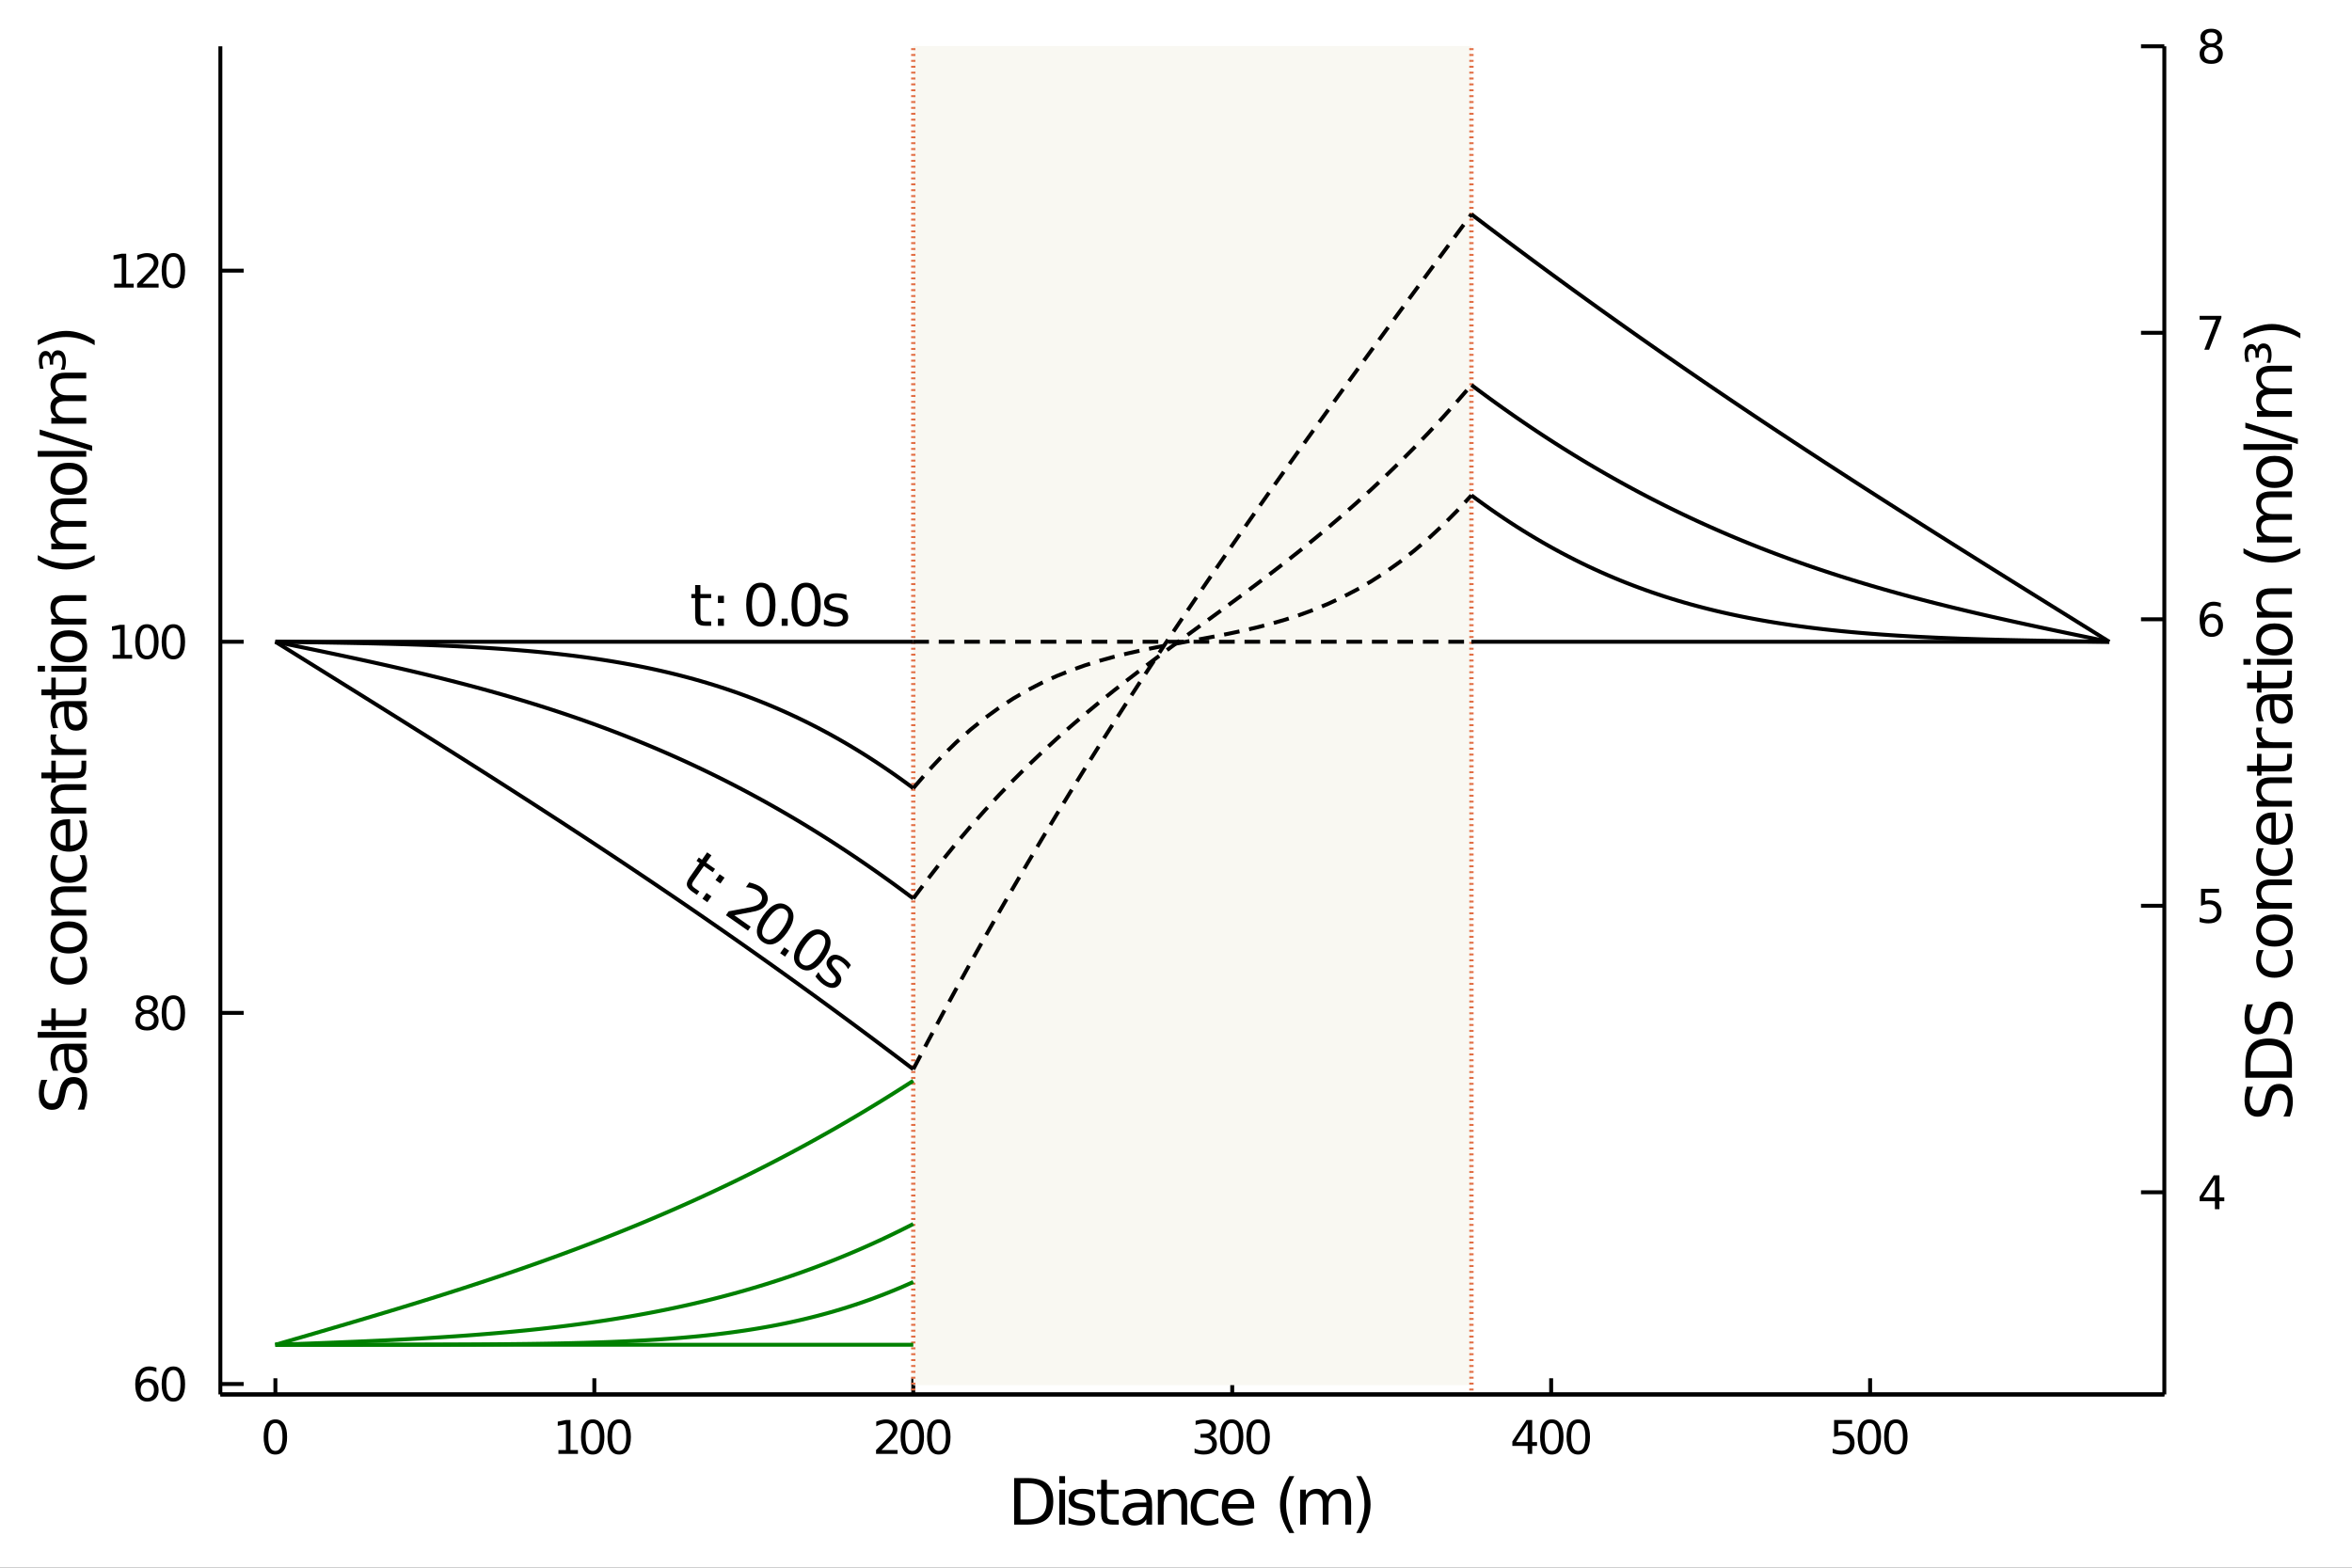 <?xml version="1.0" encoding="utf-8"?>
<svg xmlns="http://www.w3.org/2000/svg" xmlns:xlink="http://www.w3.org/1999/xlink" width="600" height="400" viewBox="0 0 2400 1600">
<rect x="0" y="0" width="2400" height="1600" fill="#333333" stroke="none"/>
<defs>
  <clipPath id="clip480">
    <rect x="0" y="0" width="2400" height="1600"/>
  </clipPath>
</defs>
<path clip-path="url(#clip480)" d="
M0 1600 L2400 1600 L2400 0 L0 0  Z
  " fill="#ffffff" fill-rule="evenodd" fill-opacity="1"/>
<defs>
  <clipPath id="clip481">
    <rect x="480" y="0" width="1681" height="1600"/>
  </clipPath>
</defs>
<path clip-path="url(#clip480)" d="
M224.866 1423.18 L2208.5 1423.18 L2208.5 47.244 L224.866 47.244  Z
  " fill="#ffffff" fill-rule="evenodd" fill-opacity="1"/>
<defs>
  <clipPath id="clip482">
    <rect x="224" y="47" width="1985" height="1377"/>
  </clipPath>
</defs>
<polyline clip-path="url(#clip480)" style="stroke:#000000; stroke-width:4; stroke-opacity:1; fill:none" points="
  224.866,1423.18 2208.5,1423.18 
  "/>
<polyline clip-path="url(#clip480)" style="stroke:#000000; stroke-width:4; stroke-opacity:1; fill:none" points="
  281.007,1423.18 281.007,1406.67 
  "/>
<polyline clip-path="url(#clip480)" style="stroke:#000000; stroke-width:4; stroke-opacity:1; fill:none" points="
  606.46,1423.18 606.46,1406.67 
  "/>
<polyline clip-path="url(#clip480)" style="stroke:#000000; stroke-width:4; stroke-opacity:1; fill:none" points="
  931.913,1423.18 931.913,1406.67 
  "/>
<polyline clip-path="url(#clip480)" style="stroke:#000000; stroke-width:4; stroke-opacity:1; fill:none" points="
  1257.37,1423.18 1257.37,1406.67 
  "/>
<polyline clip-path="url(#clip480)" style="stroke:#000000; stroke-width:4; stroke-opacity:1; fill:none" points="
  1582.82,1423.18 1582.82,1406.67 
  "/>
<polyline clip-path="url(#clip480)" style="stroke:#000000; stroke-width:4; stroke-opacity:1; fill:none" points="
  1908.27,1423.18 1908.27,1406.67 
  "/>
<path clip-path="url(#clip480)" d="M 0 0 M281.007 1452.37 Q277.396 1452.37 275.567 1455.94 Q273.762 1459.48 273.762 1466.61 Q273.762 1473.71 275.567 1477.28 Q277.396 1480.82 281.007 1480.82 Q284.641 1480.82 286.447 1477.28 Q288.275 1473.71 288.275 1466.61 Q288.275 1459.48 286.447 1455.94 Q284.641 1452.37 281.007 1452.37 M281.007 1448.67 Q286.817 1448.67 289.873 1453.27 Q292.951 1457.86 292.951 1466.61 Q292.951 1475.33 289.873 1479.94 Q286.817 1484.52 281.007 1484.52 Q275.197 1484.52 272.118 1479.94 Q269.063 1475.33 269.063 1466.61 Q269.063 1457.86 272.118 1453.27 Q275.197 1448.67 281.007 1448.67 Z" fill="#000000" fill-rule="evenodd" fill-opacity="1" /><path clip-path="url(#clip480)" d="M 0 0 M569.828 1479.92 L577.467 1479.92 L577.467 1453.55 L569.157 1455.22 L569.157 1450.96 L577.421 1449.29 L582.097 1449.29 L582.097 1479.92 L589.736 1479.92 L589.736 1483.85 L569.828 1483.85 L569.828 1479.92 Z" fill="#000000" fill-rule="evenodd" fill-opacity="1" /><path clip-path="url(#clip480)" d="M 0 0 M604.805 1452.37 Q601.194 1452.37 599.365 1455.94 Q597.56 1459.48 597.56 1466.61 Q597.56 1473.71 599.365 1477.28 Q601.194 1480.82 604.805 1480.82 Q608.439 1480.82 610.245 1477.28 Q612.074 1473.71 612.074 1466.61 Q612.074 1459.48 610.245 1455.94 Q608.439 1452.37 604.805 1452.37 M604.805 1448.67 Q610.615 1448.67 613.671 1453.27 Q616.749 1457.86 616.749 1466.61 Q616.749 1475.33 613.671 1479.94 Q610.615 1484.52 604.805 1484.52 Q598.995 1484.52 595.916 1479.94 Q592.861 1475.33 592.861 1466.61 Q592.861 1457.86 595.916 1453.27 Q598.995 1448.67 604.805 1448.67 Z" fill="#000000" fill-rule="evenodd" fill-opacity="1" /><path clip-path="url(#clip480)" d="M 0 0 M631.819 1452.37 Q628.208 1452.37 626.379 1455.94 Q624.574 1459.48 624.574 1466.61 Q624.574 1473.71 626.379 1477.28 Q628.208 1480.82 631.819 1480.82 Q635.453 1480.82 637.259 1477.28 Q639.087 1473.71 639.087 1466.61 Q639.087 1459.48 637.259 1455.94 Q635.453 1452.37 631.819 1452.37 M631.819 1448.67 Q637.629 1448.67 640.685 1453.27 Q643.763 1457.86 643.763 1466.61 Q643.763 1475.33 640.685 1479.94 Q637.629 1484.52 631.819 1484.52 Q626.009 1484.52 622.93 1479.94 Q619.874 1475.33 619.874 1466.61 Q619.874 1457.86 622.93 1453.27 Q626.009 1448.67 631.819 1448.67 Z" fill="#000000" fill-rule="evenodd" fill-opacity="1" /><path clip-path="url(#clip480)" d="M 0 0 M899.553 1479.92 L915.872 1479.92 L915.872 1483.85 L893.928 1483.85 L893.928 1479.92 Q896.59 1477.16 901.173 1472.53 Q905.779 1467.88 906.96 1466.54 Q909.205 1464.01 910.085 1462.28 Q910.988 1460.52 910.988 1458.83 Q910.988 1456.07 909.043 1454.34 Q907.122 1452.6 904.02 1452.6 Q901.821 1452.6 899.367 1453.37 Q896.937 1454.13 894.159 1455.68 L894.159 1450.96 Q896.983 1449.82 899.437 1449.25 Q901.89 1448.67 903.928 1448.67 Q909.298 1448.67 912.492 1451.35 Q915.687 1454.04 915.687 1458.53 Q915.687 1460.66 914.877 1462.58 Q914.089 1464.48 911.983 1467.07 Q911.404 1467.74 908.302 1470.96 Q905.201 1474.15 899.553 1479.92 Z" fill="#000000" fill-rule="evenodd" fill-opacity="1" /><path clip-path="url(#clip480)" d="M 0 0 M930.941 1452.37 Q927.33 1452.37 925.501 1455.94 Q923.696 1459.48 923.696 1466.61 Q923.696 1473.71 925.501 1477.28 Q927.33 1480.82 930.941 1480.82 Q934.575 1480.82 936.381 1477.28 Q938.21 1473.71 938.21 1466.61 Q938.21 1459.48 936.381 1455.94 Q934.575 1452.37 930.941 1452.37 M930.941 1448.67 Q936.751 1448.67 939.807 1453.27 Q942.886 1457.86 942.886 1466.61 Q942.886 1475.33 939.807 1479.94 Q936.751 1484.52 930.941 1484.52 Q925.131 1484.52 922.052 1479.94 Q918.997 1475.33 918.997 1466.61 Q918.997 1457.86 922.052 1453.27 Q925.131 1448.67 930.941 1448.67 Z" fill="#000000" fill-rule="evenodd" fill-opacity="1" /><path clip-path="url(#clip480)" d="M 0 0 M957.955 1452.37 Q954.344 1452.37 952.515 1455.94 Q950.71 1459.48 950.71 1466.61 Q950.71 1473.71 952.515 1477.28 Q954.344 1480.82 957.955 1480.82 Q961.589 1480.82 963.395 1477.28 Q965.223 1473.71 965.223 1466.61 Q965.223 1459.48 963.395 1455.94 Q961.589 1452.37 957.955 1452.37 M957.955 1448.67 Q963.765 1448.67 966.821 1453.27 Q969.899 1457.86 969.899 1466.61 Q969.899 1475.33 966.821 1479.94 Q963.765 1484.52 957.955 1484.52 Q952.145 1484.52 949.066 1479.94 Q946.011 1475.33 946.011 1466.61 Q946.011 1457.86 949.066 1453.27 Q952.145 1448.67 957.955 1448.67 Z" fill="#000000" fill-rule="evenodd" fill-opacity="1" /><path clip-path="url(#clip480)" d="M 0 0 M1234.6 1465.22 Q1237.96 1465.94 1239.83 1468.2 Q1241.73 1470.47 1241.73 1473.81 Q1241.73 1478.92 1238.21 1481.72 Q1234.69 1484.52 1228.21 1484.52 Q1226.04 1484.52 1223.72 1484.08 Q1221.43 1483.67 1218.98 1482.81 L1218.98 1478.3 Q1220.92 1479.43 1223.23 1480.01 Q1225.55 1480.59 1228.07 1480.59 Q1232.47 1480.59 1234.76 1478.85 Q1237.08 1477.12 1237.08 1473.81 Q1237.08 1470.75 1234.92 1469.04 Q1232.8 1467.3 1228.98 1467.3 L1224.95 1467.3 L1224.95 1463.46 L1229.16 1463.46 Q1232.61 1463.46 1234.44 1462.09 Q1236.27 1460.7 1236.27 1458.11 Q1236.27 1455.45 1234.37 1454.04 Q1232.49 1452.6 1228.98 1452.6 Q1227.05 1452.6 1224.86 1453.02 Q1222.66 1453.44 1220.02 1454.31 L1220.02 1450.15 Q1222.68 1449.41 1224.99 1449.04 Q1227.33 1448.67 1229.39 1448.67 Q1234.72 1448.67 1237.82 1451.1 Q1240.92 1453.5 1240.92 1457.63 Q1240.92 1460.5 1239.28 1462.49 Q1237.63 1464.45 1234.6 1465.22 Z" fill="#000000" fill-rule="evenodd" fill-opacity="1" /><path clip-path="url(#clip480)" d="M 0 0 M1256.8 1452.37 Q1253.19 1452.37 1251.36 1455.94 Q1249.55 1459.48 1249.55 1466.61 Q1249.55 1473.71 1251.36 1477.28 Q1253.19 1480.82 1256.8 1480.82 Q1260.43 1480.82 1262.24 1477.28 Q1264.07 1473.71 1264.07 1466.61 Q1264.07 1459.48 1262.24 1455.94 Q1260.43 1452.37 1256.8 1452.37 M1256.8 1448.67 Q1262.61 1448.67 1265.67 1453.27 Q1268.74 1457.86 1268.74 1466.61 Q1268.74 1475.33 1265.67 1479.94 Q1262.61 1484.52 1256.8 1484.52 Q1250.99 1484.52 1247.91 1479.94 Q1244.86 1475.33 1244.86 1466.61 Q1244.86 1457.86 1247.91 1453.27 Q1250.99 1448.67 1256.8 1448.67 Z" fill="#000000" fill-rule="evenodd" fill-opacity="1" /><path clip-path="url(#clip480)" d="M 0 0 M1283.81 1452.37 Q1280.2 1452.37 1278.37 1455.94 Q1276.57 1459.48 1276.57 1466.61 Q1276.57 1473.71 1278.37 1477.28 Q1280.2 1480.82 1283.81 1480.82 Q1287.45 1480.82 1289.25 1477.28 Q1291.08 1473.71 1291.08 1466.61 Q1291.08 1459.48 1289.25 1455.94 Q1287.45 1452.37 1283.81 1452.37 M1283.81 1448.67 Q1289.62 1448.67 1292.68 1453.27 Q1295.76 1457.86 1295.76 1466.61 Q1295.76 1475.33 1292.68 1479.94 Q1289.62 1484.52 1283.81 1484.52 Q1278 1484.52 1274.92 1479.94 Q1271.87 1475.33 1271.87 1466.61 Q1271.87 1457.86 1274.92 1453.27 Q1278 1448.67 1283.81 1448.67 Z" fill="#000000" fill-rule="evenodd" fill-opacity="1" /><path clip-path="url(#clip480)" d="M 0 0 M1558.82 1453.37 L1547.01 1471.81 L1558.82 1471.81 L1558.82 1453.37 M1557.59 1449.29 L1563.47 1449.29 L1563.47 1471.81 L1568.4 1471.81 L1568.4 1475.7 L1563.47 1475.7 L1563.47 1483.85 L1558.82 1483.85 L1558.82 1475.7 L1543.21 1475.7 L1543.21 1471.19 L1557.59 1449.29 Z" fill="#000000" fill-rule="evenodd" fill-opacity="1" /><path clip-path="url(#clip480)" d="M 0 0 M1583.47 1452.37 Q1579.86 1452.37 1578.03 1455.94 Q1576.22 1459.48 1576.22 1466.61 Q1576.22 1473.71 1578.03 1477.28 Q1579.86 1480.82 1583.47 1480.82 Q1587.1 1480.82 1588.91 1477.28 Q1590.74 1473.71 1590.74 1466.61 Q1590.74 1459.48 1588.91 1455.94 Q1587.1 1452.37 1583.47 1452.37 M1583.47 1448.67 Q1589.28 1448.67 1592.33 1453.27 Q1595.41 1457.86 1595.41 1466.61 Q1595.41 1475.33 1592.33 1479.94 Q1589.28 1484.52 1583.47 1484.52 Q1577.66 1484.52 1574.58 1479.94 Q1571.52 1475.33 1571.52 1466.61 Q1571.52 1457.86 1574.58 1453.27 Q1577.66 1448.67 1583.47 1448.67 Z" fill="#000000" fill-rule="evenodd" fill-opacity="1" /><path clip-path="url(#clip480)" d="M 0 0 M1610.48 1452.37 Q1606.87 1452.37 1605.04 1455.94 Q1603.24 1459.48 1603.24 1466.61 Q1603.24 1473.71 1605.04 1477.28 Q1606.87 1480.82 1610.48 1480.82 Q1614.12 1480.82 1615.92 1477.28 Q1617.75 1473.71 1617.75 1466.61 Q1617.75 1459.48 1615.92 1455.94 Q1614.12 1452.37 1610.48 1452.37 M1610.48 1448.67 Q1616.29 1448.67 1619.35 1453.27 Q1622.43 1457.86 1622.43 1466.61 Q1622.43 1475.33 1619.35 1479.94 Q1616.29 1484.52 1610.48 1484.52 Q1604.67 1484.52 1601.59 1479.94 Q1598.54 1475.33 1598.54 1466.61 Q1598.54 1457.86 1601.59 1453.27 Q1604.67 1448.67 1610.48 1448.67 Z" fill="#000000" fill-rule="evenodd" fill-opacity="1" /><path clip-path="url(#clip480)" d="M 0 0 M1871.54 1449.29 L1889.89 1449.29 L1889.89 1453.23 L1875.82 1453.23 L1875.82 1461.7 Q1876.84 1461.35 1877.86 1461.19 Q1878.88 1461 1879.89 1461 Q1885.68 1461 1889.06 1464.18 Q1892.44 1467.35 1892.44 1472.76 Q1892.44 1478.34 1888.97 1481.44 Q1885.5 1484.52 1879.18 1484.52 Q1877 1484.52 1874.73 1484.15 Q1872.49 1483.78 1870.08 1483.04 L1870.08 1478.34 Q1872.16 1479.48 1874.38 1480.03 Q1876.61 1480.59 1879.08 1480.59 Q1883.09 1480.59 1885.43 1478.48 Q1887.76 1476.38 1887.76 1472.76 Q1887.76 1469.15 1885.43 1467.05 Q1883.09 1464.94 1879.08 1464.94 Q1877.21 1464.94 1875.33 1465.36 Q1873.48 1465.77 1871.54 1466.65 L1871.54 1449.29 Z" fill="#000000" fill-rule="evenodd" fill-opacity="1" /><path clip-path="url(#clip480)" d="M 0 0 M1907.51 1452.37 Q1903.9 1452.37 1902.07 1455.94 Q1900.26 1459.48 1900.26 1466.61 Q1900.26 1473.71 1902.07 1477.28 Q1903.9 1480.82 1907.51 1480.82 Q1911.14 1480.82 1912.95 1477.28 Q1914.78 1473.71 1914.78 1466.61 Q1914.78 1459.48 1912.95 1455.94 Q1911.14 1452.37 1907.51 1452.37 M1907.51 1448.67 Q1913.32 1448.67 1916.38 1453.27 Q1919.45 1457.86 1919.45 1466.61 Q1919.45 1475.33 1916.38 1479.94 Q1913.32 1484.52 1907.51 1484.52 Q1901.7 1484.52 1898.62 1479.94 Q1895.57 1475.33 1895.57 1466.61 Q1895.57 1457.86 1898.62 1453.27 Q1901.7 1448.67 1907.51 1448.67 Z" fill="#000000" fill-rule="evenodd" fill-opacity="1" /><path clip-path="url(#clip480)" d="M 0 0 M1934.52 1452.37 Q1930.91 1452.37 1929.08 1455.94 Q1927.28 1459.48 1927.28 1466.61 Q1927.28 1473.71 1929.08 1477.28 Q1930.91 1480.82 1934.52 1480.82 Q1938.16 1480.82 1939.96 1477.28 Q1941.79 1473.71 1941.79 1466.61 Q1941.79 1459.48 1939.96 1455.94 Q1938.16 1452.37 1934.52 1452.37 M1934.52 1448.67 Q1940.33 1448.67 1943.39 1453.27 Q1946.47 1457.86 1946.47 1466.61 Q1946.47 1475.33 1943.39 1479.94 Q1940.33 1484.52 1934.52 1484.52 Q1928.71 1484.52 1925.63 1479.94 Q1922.58 1475.33 1922.58 1466.61 Q1922.58 1457.86 1925.63 1453.27 Q1928.71 1448.67 1934.52 1448.67 Z" fill="#000000" fill-rule="evenodd" fill-opacity="1" /><path clip-path="url(#clip480)" d="M 0 0 M1041.28 1513.81 L1041.28 1550.76 L1049.04 1550.76 Q1058.88 1550.76 1063.43 1546.3 Q1068.01 1541.85 1068.01 1532.24 Q1068.01 1522.69 1063.43 1518.26 Q1058.88 1513.81 1049.04 1513.81 L1041.28 1513.81 M1034.85 1508.52 L1048.06 1508.52 Q1061.87 1508.52 1068.33 1514.28 Q1074.79 1520.01 1074.79 1532.24 Q1074.79 1544.52 1068.3 1550.28 Q1061.81 1556.04 1048.06 1556.04 L1034.85 1556.04 L1034.85 1508.52 Z" fill="#000000" fill-rule="evenodd" fill-opacity="1" /><path clip-path="url(#clip480)" d="M 0 0 M1080.94 1520.4 L1086.79 1520.4 L1086.79 1556.04 L1080.94 1556.04 L1080.94 1520.4 M1080.94 1506.52 L1086.79 1506.52 L1086.79 1513.93 L1080.94 1513.93 L1080.94 1506.52 Z" fill="#000000" fill-rule="evenodd" fill-opacity="1" /><path clip-path="url(#clip480)" d="M 0 0 M1115.66 1521.45 L1115.66 1526.98 Q1113.18 1525.71 1110.51 1525.07 Q1107.83 1524.44 1104.97 1524.44 Q1100.61 1524.44 1098.41 1525.77 Q1096.25 1527.11 1096.25 1529.79 Q1096.25 1531.82 1097.81 1533 Q1099.37 1534.15 1104.08 1535.2 L1106.08 1535.64 Q1112.32 1536.98 1114.93 1539.43 Q1117.57 1541.85 1117.57 1546.21 Q1117.57 1551.17 1113.62 1554.07 Q1109.71 1556.97 1102.83 1556.97 Q1099.97 1556.97 1096.85 1556.39 Q1093.76 1555.85 1090.33 1554.74 L1090.33 1548.69 Q1093.57 1550.38 1096.72 1551.24 Q1099.87 1552.07 1102.96 1552.07 Q1107.1 1552.07 1109.33 1550.66 Q1111.56 1549.23 1111.56 1546.65 Q1111.56 1544.27 1109.93 1542.99 Q1108.34 1541.72 1102.9 1540.54 L1100.86 1540.07 Q1095.42 1538.92 1093 1536.56 Q1090.58 1534.18 1090.58 1530.04 Q1090.58 1525.01 1094.15 1522.27 Q1097.71 1519.54 1104.27 1519.54 Q1107.51 1519.54 1110.38 1520.01 Q1113.24 1520.49 1115.66 1521.45 Z" fill="#000000" fill-rule="evenodd" fill-opacity="1" /><path clip-path="url(#clip480)" d="M 0 0 M1129.51 1510.27 L1129.51 1520.4 L1141.57 1520.4 L1141.57 1524.95 L1129.51 1524.95 L1129.51 1544.3 Q1129.51 1548.66 1130.68 1549.9 Q1131.89 1551.14 1135.55 1551.14 L1141.57 1551.14 L1141.57 1556.04 L1135.55 1556.04 Q1128.77 1556.04 1126.2 1553.53 Q1123.62 1550.98 1123.62 1544.3 L1123.62 1524.95 L1119.32 1524.95 L1119.32 1520.4 L1123.62 1520.4 L1123.62 1510.27 L1129.51 1510.27 Z" fill="#000000" fill-rule="evenodd" fill-opacity="1" /><path clip-path="url(#clip480)" d="M 0 0 M1163.91 1538.12 Q1156.82 1538.12 1154.08 1539.75 Q1151.34 1541.37 1151.34 1545.29 Q1151.34 1548.4 1153.38 1550.25 Q1155.45 1552.07 1158.98 1552.07 Q1163.85 1552.07 1166.78 1548.63 Q1169.74 1545.16 1169.74 1539.43 L1169.74 1538.12 L1163.91 1538.12 M1175.59 1535.71 L1175.59 1556.04 L1169.74 1556.04 L1169.74 1550.63 Q1167.73 1553.88 1164.74 1555.44 Q1161.75 1556.97 1157.42 1556.97 Q1151.95 1556.97 1148.7 1553.91 Q1145.48 1550.82 1145.48 1545.67 Q1145.48 1539.65 1149.5 1536.6 Q1153.54 1533.54 1161.53 1533.54 L1169.74 1533.54 L1169.74 1532.97 Q1169.74 1528.93 1167.06 1526.73 Q1164.42 1524.5 1159.62 1524.5 Q1156.56 1524.5 1153.66 1525.23 Q1150.77 1525.97 1148.09 1527.43 L1148.09 1522.02 Q1151.31 1520.78 1154.33 1520.17 Q1157.36 1519.54 1160.22 1519.54 Q1167.96 1519.54 1171.78 1523.55 Q1175.59 1527.56 1175.59 1535.71 Z" fill="#000000" fill-rule="evenodd" fill-opacity="1" /><path clip-path="url(#clip480)" d="M 0 0 M1211.37 1534.53 L1211.37 1556.04 L1205.51 1556.04 L1205.51 1534.72 Q1205.51 1529.66 1203.54 1527.14 Q1201.57 1524.63 1197.62 1524.63 Q1192.88 1524.63 1190.14 1527.65 Q1187.4 1530.68 1187.4 1535.9 L1187.4 1556.04 L1181.51 1556.04 L1181.51 1520.4 L1187.4 1520.4 L1187.4 1525.93 Q1189.5 1522.72 1192.34 1521.13 Q1195.2 1519.54 1198.92 1519.54 Q1205.07 1519.54 1208.22 1523.36 Q1211.37 1527.14 1211.37 1534.53 Z" fill="#000000" fill-rule="evenodd" fill-opacity="1" /><path clip-path="url(#clip480)" d="M 0 0 M1243.17 1521.76 L1243.17 1527.24 Q1240.68 1525.87 1238.17 1525.2 Q1235.69 1524.5 1233.14 1524.5 Q1227.44 1524.5 1224.29 1528.13 Q1221.14 1531.73 1221.14 1538.25 Q1221.14 1544.78 1224.29 1548.4 Q1227.44 1552 1233.14 1552 Q1235.69 1552 1238.17 1551.33 Q1240.68 1550.63 1243.17 1549.26 L1243.17 1554.68 Q1240.72 1555.82 1238.07 1556.39 Q1235.46 1556.97 1232.5 1556.97 Q1224.45 1556.97 1219.71 1551.91 Q1214.97 1546.85 1214.97 1538.25 Q1214.97 1529.53 1219.74 1524.53 Q1224.55 1519.54 1232.89 1519.54 Q1235.59 1519.54 1238.17 1520.11 Q1240.75 1520.65 1243.17 1521.76 Z" fill="#000000" fill-rule="evenodd" fill-opacity="1" /><path clip-path="url(#clip480)" d="M 0 0 M1279.8 1536.76 L1279.8 1539.62 L1252.87 1539.62 Q1253.26 1545.67 1256.5 1548.85 Q1259.78 1552 1265.61 1552 Q1268.98 1552 1272.13 1551.17 Q1275.31 1550.35 1278.43 1548.69 L1278.43 1554.23 Q1275.28 1555.57 1271.97 1556.27 Q1268.66 1556.97 1265.26 1556.97 Q1256.73 1556.97 1251.73 1552 Q1246.76 1547.04 1246.76 1538.57 Q1246.76 1529.82 1251.47 1524.69 Q1256.22 1519.54 1264.24 1519.54 Q1271.43 1519.54 1275.6 1524.18 Q1279.8 1528.8 1279.8 1536.76 M1273.94 1535.04 Q1273.88 1530.23 1271.24 1527.37 Q1268.63 1524.5 1264.3 1524.5 Q1259.4 1524.5 1256.44 1527.27 Q1253.51 1530.04 1253.07 1535.07 L1273.94 1535.04 Z" fill="#000000" fill-rule="evenodd" fill-opacity="1" /><path clip-path="url(#clip480)" d="M 0 0 M1320.73 1506.58 Q1316.47 1513.9 1314.4 1521.06 Q1312.33 1528.23 1312.33 1535.58 Q1312.33 1542.93 1314.4 1550.16 Q1316.5 1557.35 1320.73 1564.64 L1315.64 1564.64 Q1310.87 1557.16 1308.48 1549.93 Q1306.12 1542.71 1306.12 1535.58 Q1306.12 1528.48 1308.48 1521.29 Q1310.83 1514.09 1315.64 1506.58 L1320.73 1506.58 Z" fill="#000000" fill-rule="evenodd" fill-opacity="1" /><path clip-path="url(#clip480)" d="M 0 0 M1354.63 1527.24 Q1356.83 1523.29 1359.88 1521.41 Q1362.94 1519.54 1367.07 1519.54 Q1372.64 1519.54 1375.67 1523.45 Q1378.69 1527.33 1378.69 1534.53 L1378.69 1556.04 L1372.8 1556.04 L1372.8 1534.72 Q1372.8 1529.59 1370.99 1527.11 Q1369.18 1524.63 1365.45 1524.63 Q1360.9 1524.63 1358.26 1527.65 Q1355.62 1530.68 1355.62 1535.9 L1355.62 1556.04 L1349.73 1556.04 L1349.73 1534.72 Q1349.73 1529.56 1347.91 1527.11 Q1346.1 1524.63 1342.31 1524.63 Q1337.82 1524.63 1335.18 1527.68 Q1332.54 1530.71 1332.54 1535.9 L1332.54 1556.04 L1326.65 1556.04 L1326.65 1520.4 L1332.54 1520.4 L1332.54 1525.93 Q1334.55 1522.66 1337.35 1521.1 Q1340.15 1519.54 1344 1519.54 Q1347.88 1519.54 1350.59 1521.51 Q1353.32 1523.48 1354.63 1527.24 Z" fill="#000000" fill-rule="evenodd" fill-opacity="1" /><path clip-path="url(#clip480)" d="M 0 0 M1383.91 1506.58 L1389 1506.58 Q1393.78 1514.09 1396.13 1521.29 Q1398.52 1528.48 1398.52 1535.58 Q1398.52 1542.71 1396.13 1549.93 Q1393.78 1557.16 1389 1564.64 L1383.91 1564.64 Q1388.15 1557.35 1390.21 1550.16 Q1392.31 1542.93 1392.31 1535.58 Q1392.31 1528.23 1390.21 1521.06 Q1388.15 1513.9 1383.91 1506.58 Z" fill="#000000" fill-rule="evenodd" fill-opacity="1" /><polyline clip-path="url(#clip480)" style="stroke:#000000; stroke-width:4; stroke-opacity:1; fill:none" points="
  224.866,1423.18 224.866,47.244 
  "/>
<polyline clip-path="url(#clip480)" style="stroke:#000000; stroke-width:4; stroke-opacity:1; fill:none" points="
  224.866,1412.53 248.67,1412.53 
  "/>
<polyline clip-path="url(#clip480)" style="stroke:#000000; stroke-width:4; stroke-opacity:1; fill:none" points="
  224.866,1033.76 248.67,1033.76 
  "/>
<polyline clip-path="url(#clip480)" style="stroke:#000000; stroke-width:4; stroke-opacity:1; fill:none" points="
  224.866,654.989 248.67,654.989 
  "/>
<polyline clip-path="url(#clip480)" style="stroke:#000000; stroke-width:4; stroke-opacity:1; fill:none" points="
  224.866,276.217 248.67,276.217 
  "/>
<path clip-path="url(#clip480)" d="M 0 0 M150.325 1410.67 Q147.177 1410.67 145.325 1412.82 Q143.496 1414.97 143.496 1418.72 Q143.496 1422.45 145.325 1424.63 Q147.177 1426.78 150.325 1426.78 Q153.473 1426.78 155.302 1424.63 Q157.153 1422.45 157.153 1418.72 Q157.153 1414.97 155.302 1412.82 Q153.473 1410.67 150.325 1410.67 M159.607 1396.02 L159.607 1400.28 Q157.848 1399.44 156.042 1399 Q154.26 1398.56 152.501 1398.56 Q147.871 1398.56 145.417 1401.69 Q142.987 1404.81 142.64 1411.13 Q144.005 1409.12 146.066 1408.05 Q148.126 1406.97 150.603 1406.97 Q155.811 1406.97 158.82 1410.14 Q161.852 1413.28 161.852 1418.72 Q161.852 1424.05 158.704 1427.27 Q155.556 1430.48 150.325 1430.48 Q144.329 1430.48 141.158 1425.9 Q137.987 1421.29 137.987 1412.57 Q137.987 1404.37 141.876 1399.51 Q145.765 1394.63 152.316 1394.63 Q154.075 1394.63 155.857 1394.97 Q157.663 1395.32 159.607 1396.02 Z" fill="#000000" fill-rule="evenodd" fill-opacity="1" /><path clip-path="url(#clip480)" d="M 0 0 M176.922 1398.33 Q173.311 1398.33 171.482 1401.9 Q169.677 1405.44 169.677 1412.57 Q169.677 1419.67 171.482 1423.24 Q173.311 1426.78 176.922 1426.78 Q180.556 1426.78 182.362 1423.24 Q184.19 1419.67 184.19 1412.57 Q184.19 1405.44 182.362 1401.9 Q180.556 1398.33 176.922 1398.33 M176.922 1394.63 Q182.732 1394.63 185.788 1399.23 Q188.866 1403.82 188.866 1412.57 Q188.866 1421.29 185.788 1425.9 Q182.732 1430.48 176.922 1430.48 Q171.112 1430.48 168.033 1425.9 Q164.977 1421.29 164.977 1412.57 Q164.977 1403.82 168.033 1399.23 Q171.112 1394.63 176.922 1394.63 Z" fill="#000000" fill-rule="evenodd" fill-opacity="1" /><path clip-path="url(#clip480)" d="M 0 0 M150.001 1034.63 Q146.667 1034.63 144.746 1036.41 Q142.848 1038.19 142.848 1041.32 Q142.848 1044.44 144.746 1046.23 Q146.667 1048.01 150.001 1048.01 Q153.334 1048.01 155.255 1046.23 Q157.177 1044.42 157.177 1041.32 Q157.177 1038.19 155.255 1036.41 Q153.357 1034.63 150.001 1034.63 M145.325 1032.64 Q142.316 1031.9 140.626 1029.84 Q138.959 1027.78 138.959 1024.81 Q138.959 1020.67 141.899 1018.26 Q144.862 1015.86 150.001 1015.86 Q155.163 1015.86 158.103 1018.26 Q161.042 1020.67 161.042 1024.81 Q161.042 1027.78 159.353 1029.84 Q157.686 1031.9 154.7 1032.64 Q158.079 1033.43 159.954 1035.72 Q161.852 1038.01 161.852 1041.32 Q161.852 1046.34 158.774 1049.03 Q155.718 1051.71 150.001 1051.71 Q144.283 1051.71 141.204 1049.03 Q138.149 1046.34 138.149 1041.32 Q138.149 1038.01 140.047 1035.72 Q141.945 1033.43 145.325 1032.64 M143.612 1025.25 Q143.612 1027.94 145.279 1029.44 Q146.968 1030.95 150.001 1030.95 Q153.01 1030.95 154.7 1029.44 Q156.413 1027.94 156.413 1025.25 Q156.413 1022.57 154.7 1021.06 Q153.01 1019.56 150.001 1019.56 Q146.968 1019.56 145.279 1021.06 Q143.612 1022.57 143.612 1025.25 Z" fill="#000000" fill-rule="evenodd" fill-opacity="1" /><path clip-path="url(#clip480)" d="M 0 0 M176.922 1019.56 Q173.311 1019.56 171.482 1023.12 Q169.677 1026.67 169.677 1033.8 Q169.677 1040.9 171.482 1044.47 Q173.311 1048.01 176.922 1048.01 Q180.556 1048.01 182.362 1044.47 Q184.19 1040.9 184.19 1033.8 Q184.19 1026.67 182.362 1023.12 Q180.556 1019.56 176.922 1019.56 M176.922 1015.86 Q182.732 1015.86 185.788 1020.46 Q188.866 1025.05 188.866 1033.8 Q188.866 1042.52 185.788 1047.13 Q182.732 1051.71 176.922 1051.71 Q171.112 1051.71 168.033 1047.13 Q164.977 1042.52 164.977 1033.8 Q164.977 1025.05 168.033 1020.46 Q171.112 1015.86 176.922 1015.86 Z" fill="#000000" fill-rule="evenodd" fill-opacity="1" /><path clip-path="url(#clip480)" d="M 0 0 M114.931 668.334 L122.57 668.334 L122.57 641.968 L114.26 643.635 L114.26 639.376 L122.524 637.709 L127.2 637.709 L127.2 668.334 L134.839 668.334 L134.839 672.269 L114.931 672.269 L114.931 668.334 Z" fill="#000000" fill-rule="evenodd" fill-opacity="1" /><path clip-path="url(#clip480)" d="M 0 0 M149.908 640.788 Q146.297 640.788 144.468 644.353 Q142.663 647.894 142.663 655.024 Q142.663 662.13 144.468 665.695 Q146.297 669.237 149.908 669.237 Q153.542 669.237 155.348 665.695 Q157.177 662.13 157.177 655.024 Q157.177 647.894 155.348 644.353 Q153.542 640.788 149.908 640.788 M149.908 637.084 Q155.718 637.084 158.774 641.691 Q161.852 646.274 161.852 655.024 Q161.852 663.751 158.774 668.357 Q155.718 672.94 149.908 672.94 Q144.098 672.94 141.019 668.357 Q137.964 663.751 137.964 655.024 Q137.964 646.274 141.019 641.691 Q144.098 637.084 149.908 637.084 Z" fill="#000000" fill-rule="evenodd" fill-opacity="1" /><path clip-path="url(#clip480)" d="M 0 0 M176.922 640.788 Q173.311 640.788 171.482 644.353 Q169.677 647.894 169.677 655.024 Q169.677 662.13 171.482 665.695 Q173.311 669.237 176.922 669.237 Q180.556 669.237 182.362 665.695 Q184.19 662.13 184.19 655.024 Q184.19 647.894 182.362 644.353 Q180.556 640.788 176.922 640.788 M176.922 637.084 Q182.732 637.084 185.788 641.691 Q188.866 646.274 188.866 655.024 Q188.866 663.751 185.788 668.357 Q182.732 672.94 176.922 672.94 Q171.112 672.94 168.033 668.357 Q164.977 663.751 164.977 655.024 Q164.977 646.274 168.033 641.691 Q171.112 637.084 176.922 637.084 Z" fill="#000000" fill-rule="evenodd" fill-opacity="1" /><path clip-path="url(#clip480)" d="M 0 0 M116.529 289.562 L124.168 289.562 L124.168 263.197 L115.857 264.863 L115.857 260.604 L124.121 258.937 L128.797 258.937 L128.797 289.562 L136.436 289.562 L136.436 293.497 L116.529 293.497 L116.529 289.562 Z" fill="#000000" fill-rule="evenodd" fill-opacity="1" /><path clip-path="url(#clip480)" d="M 0 0 M145.533 289.562 L161.852 289.562 L161.852 293.497 L139.908 293.497 L139.908 289.562 Q142.57 286.808 147.153 282.178 Q151.76 277.525 152.941 276.183 Q155.186 273.66 156.065 271.923 Q156.968 270.164 156.968 268.474 Q156.968 265.72 155.024 263.984 Q153.103 262.248 150.001 262.248 Q147.802 262.248 145.348 263.011 Q142.917 263.775 140.14 265.326 L140.14 260.604 Q142.964 259.47 145.417 258.891 Q147.871 258.312 149.908 258.312 Q155.278 258.312 158.473 260.998 Q161.667 263.683 161.667 268.173 Q161.667 270.303 160.857 272.224 Q160.07 274.122 157.964 276.715 Q157.385 277.386 154.283 280.604 Q151.181 283.798 145.533 289.562 Z" fill="#000000" fill-rule="evenodd" fill-opacity="1" /><path clip-path="url(#clip480)" d="M 0 0 M176.922 262.016 Q173.311 262.016 171.482 265.581 Q169.677 269.123 169.677 276.252 Q169.677 283.359 171.482 286.923 Q173.311 290.465 176.922 290.465 Q180.556 290.465 182.362 286.923 Q184.19 283.359 184.19 276.252 Q184.19 269.123 182.362 265.581 Q180.556 262.016 176.922 262.016 M176.922 258.312 Q182.732 258.312 185.788 262.919 Q188.866 267.502 188.866 276.252 Q188.866 284.979 185.788 289.585 Q182.732 294.169 176.922 294.169 Q171.112 294.169 168.033 289.585 Q164.977 284.979 164.977 276.252 Q164.977 267.502 168.033 262.919 Q171.112 258.312 176.922 258.312 Z" fill="#000000" fill-rule="evenodd" fill-opacity="1" /><path clip-path="url(#clip480)" d="M 0 0 M42.044 1102.12 L48.314 1102.12 Q46.563 1105.78 45.704 1109.02 Q44.845 1112.27 44.845 1115.29 Q44.845 1120.54 46.882 1123.41 Q48.919 1126.24 52.675 1126.24 Q55.825 1126.24 57.449 1124.36 Q59.04 1122.45 60.027 1117.17 L60.823 1113.29 Q62.191 1106.09 65.66 1102.69 Q69.098 1099.25 74.891 1099.25 Q81.798 1099.25 85.362 1103.9 Q88.927 1108.51 88.927 1117.46 Q88.927 1120.83 88.163 1124.65 Q87.399 1128.44 85.903 1132.51 L79.283 1132.51 Q81.479 1128.6 82.593 1124.84 Q83.707 1121.09 83.707 1117.46 Q83.707 1111.95 81.543 1108.96 Q79.379 1105.97 75.368 1105.97 Q71.867 1105.97 69.894 1108.13 Q67.92 1110.26 66.934 1115.17 L66.17 1119.08 Q64.737 1126.27 61.682 1129.49 Q58.626 1132.7 53.184 1132.7 Q46.882 1132.7 43.253 1128.28 Q39.625 1123.82 39.625 1116.02 Q39.625 1112.68 40.23 1109.21 Q40.834 1105.74 42.044 1102.12 Z" fill="#000000" fill-rule="evenodd" fill-opacity="1" /><path clip-path="url(#clip480)" d="M 0 0 M70.085 1076.91 Q70.085 1084 71.708 1086.74 Q73.331 1089.48 77.246 1089.48 Q80.365 1089.48 82.211 1087.44 Q84.026 1085.37 84.026 1081.84 Q84.026 1076.97 80.588 1074.04 Q77.119 1071.08 71.39 1071.08 L70.085 1071.08 L70.085 1076.91 M67.666 1065.23 L88.004 1065.23 L88.004 1071.08 L82.593 1071.08 Q85.84 1073.09 87.399 1076.08 Q88.927 1079.07 88.927 1083.4 Q88.927 1088.87 85.872 1092.12 Q82.784 1095.34 77.628 1095.34 Q71.612 1095.34 68.557 1091.33 Q65.501 1087.28 65.501 1079.29 L65.501 1071.08 L64.928 1071.08 Q60.886 1071.08 58.69 1073.76 Q56.462 1076.4 56.462 1081.2 Q56.462 1084.26 57.194 1087.16 Q57.926 1090.05 59.39 1092.73 L53.98 1092.73 Q52.738 1089.51 52.133 1086.49 Q51.497 1083.46 51.497 1080.6 Q51.497 1072.86 55.507 1069.05 Q59.518 1065.23 67.666 1065.23 Z" fill="#000000" fill-rule="evenodd" fill-opacity="1" /><path clip-path="url(#clip480)" d="M 0 0 M38.479 1059.08 L38.479 1053.23 L88.004 1053.23 L88.004 1059.08 L38.479 1059.08 Z" fill="#000000" fill-rule="evenodd" fill-opacity="1" /><path clip-path="url(#clip480)" d="M 0 0 M42.235 1041.29 L52.356 1041.29 L52.356 1029.23 L56.908 1029.23 L56.908 1041.29 L76.259 1041.29 Q80.62 1041.29 81.861 1040.11 Q83.103 1038.9 83.103 1035.24 L83.103 1029.23 L88.004 1029.23 L88.004 1035.24 Q88.004 1042.02 85.49 1044.6 Q82.943 1047.18 76.259 1047.18 L56.908 1047.18 L56.908 1051.48 L52.356 1051.48 L52.356 1047.18 L42.235 1047.18 L42.235 1041.29 Z" fill="#000000" fill-rule="evenodd" fill-opacity="1" /><path clip-path="url(#clip480)" d="M 0 0 M53.725 976.711 L59.199 976.711 Q57.831 979.194 57.162 981.708 Q56.462 984.191 56.462 986.737 Q56.462 992.434 60.09 995.585 Q63.687 998.736 70.212 998.736 Q76.737 998.736 80.365 995.585 Q83.962 992.434 83.962 986.737 Q83.962 984.191 83.293 981.708 Q82.593 979.194 81.225 976.711 L86.635 976.711 Q87.781 979.162 88.354 981.804 Q88.927 984.413 88.927 987.374 Q88.927 995.426 83.866 1000.17 Q78.806 1004.91 70.212 1004.91 Q61.491 1004.91 56.494 1000.14 Q51.497 995.331 51.497 986.992 Q51.497 984.286 52.07 981.708 Q52.611 979.13 53.725 976.711 Z" fill="#000000" fill-rule="evenodd" fill-opacity="1" /><path clip-path="url(#clip480)" d="M 0 0 M56.462 956.754 Q56.462 961.465 60.154 964.202 Q63.815 966.94 70.212 966.94 Q76.609 966.94 80.302 964.234 Q83.962 961.497 83.962 956.754 Q83.962 952.076 80.27 949.338 Q76.578 946.601 70.212 946.601 Q63.878 946.601 60.186 949.338 Q56.462 952.076 56.462 956.754 M51.497 956.754 Q51.497 949.116 56.462 944.755 Q61.427 940.395 70.212 940.395 Q78.965 940.395 83.962 944.755 Q88.927 949.116 88.927 956.754 Q88.927 964.425 83.962 968.786 Q78.965 973.114 70.212 973.114 Q61.427 973.114 56.462 968.786 Q51.497 964.425 51.497 956.754 Z" fill="#000000" fill-rule="evenodd" fill-opacity="1" /><path clip-path="url(#clip480)" d="M 0 0 M66.488 904.619 L88.004 904.619 L88.004 910.476 L66.679 910.476 Q61.618 910.476 59.104 912.449 Q56.589 914.423 56.589 918.369 Q56.589 923.112 59.613 925.849 Q62.637 928.586 67.857 928.586 L88.004 928.586 L88.004 934.475 L52.356 934.475 L52.356 928.586 L57.894 928.586 Q54.68 926.486 53.088 923.653 Q51.497 920.788 51.497 917.064 Q51.497 910.921 55.316 907.77 Q59.104 904.619 66.488 904.619 Z" fill="#000000" fill-rule="evenodd" fill-opacity="1" /><path clip-path="url(#clip480)" d="M 0 0 M53.725 872.823 L59.199 872.823 Q57.831 875.305 57.162 877.82 Q56.462 880.302 56.462 882.849 Q56.462 888.546 60.09 891.697 Q63.687 894.848 70.212 894.848 Q76.737 894.848 80.365 891.697 Q83.962 888.546 83.962 882.849 Q83.962 880.302 83.293 877.82 Q82.593 875.305 81.225 872.823 L86.635 872.823 Q87.781 875.273 88.354 877.915 Q88.927 880.525 88.927 883.485 Q88.927 891.538 83.866 896.28 Q78.806 901.023 70.212 901.023 Q61.491 901.023 56.494 896.248 Q51.497 891.442 51.497 883.103 Q51.497 880.398 52.07 877.82 Q52.611 875.242 53.725 872.823 Z" fill="#000000" fill-rule="evenodd" fill-opacity="1" /><path clip-path="url(#clip480)" d="M 0 0 M68.716 836.188 L71.581 836.188 L71.581 863.115 Q77.628 862.733 80.811 859.486 Q83.962 856.208 83.962 850.384 Q83.962 847.01 83.134 843.859 Q82.307 840.676 80.652 837.557 L86.19 837.557 Q87.527 840.708 88.227 844.018 Q88.927 847.328 88.927 850.734 Q88.927 859.264 83.962 864.261 Q78.997 869.226 70.53 869.226 Q61.777 869.226 56.653 864.515 Q51.497 859.773 51.497 851.752 Q51.497 844.559 56.144 840.389 Q60.759 836.188 68.716 836.188 M66.997 842.044 Q62.191 842.108 59.327 844.75 Q56.462 847.36 56.462 851.688 Q56.462 856.59 59.231 859.55 Q62 862.478 67.029 862.924 L66.997 842.044 Z" fill="#000000" fill-rule="evenodd" fill-opacity="1" /><path clip-path="url(#clip480)" d="M 0 0 M66.488 800.413 L88.004 800.413 L88.004 806.269 L66.679 806.269 Q61.618 806.269 59.104 808.243 Q56.589 810.216 56.589 814.163 Q56.589 818.905 59.613 821.642 Q62.637 824.38 67.857 824.38 L88.004 824.38 L88.004 830.268 L52.356 830.268 L52.356 824.38 L57.894 824.38 Q54.68 822.279 53.088 819.446 Q51.497 816.582 51.497 812.858 Q51.497 806.715 55.316 803.564 Q59.104 800.413 66.488 800.413 Z" fill="#000000" fill-rule="evenodd" fill-opacity="1" /><path clip-path="url(#clip480)" d="M 0 0 M42.235 788.477 L52.356 788.477 L52.356 776.414 L56.908 776.414 L56.908 788.477 L76.259 788.477 Q80.62 788.477 81.861 787.299 Q83.103 786.09 83.103 782.43 L83.103 776.414 L88.004 776.414 L88.004 782.43 Q88.004 789.209 85.49 791.787 Q82.943 794.365 76.259 794.365 L56.908 794.365 L56.908 798.662 L52.356 798.662 L52.356 794.365 L42.235 794.365 L42.235 788.477 Z" fill="#000000" fill-rule="evenodd" fill-opacity="1" /><path clip-path="url(#clip480)" d="M 0 0 M57.831 749.614 Q57.258 750.601 57.003 751.779 Q56.717 752.925 56.717 754.325 Q56.717 759.29 59.963 761.964 Q63.178 764.606 69.225 764.606 L88.004 764.606 L88.004 770.494 L52.356 770.494 L52.356 764.606 L57.894 764.606 Q54.648 762.76 53.088 759.8 Q51.497 756.839 51.497 752.606 Q51.497 752.002 51.592 751.269 Q51.656 750.537 51.815 749.646 L57.831 749.614 Z" fill="#000000" fill-rule="evenodd" fill-opacity="1" /><path clip-path="url(#clip480)" d="M 0 0 M70.085 727.271 Q70.085 734.369 71.708 737.106 Q73.331 739.843 77.246 739.843 Q80.365 739.843 82.211 737.806 Q84.026 735.737 84.026 732.204 Q84.026 727.334 80.588 724.406 Q77.119 721.446 71.39 721.446 L70.085 721.446 L70.085 727.271 M67.666 715.59 L88.004 715.59 L88.004 721.446 L82.593 721.446 Q85.84 723.451 87.399 726.443 Q88.927 729.435 88.927 733.764 Q88.927 739.238 85.872 742.485 Q82.784 745.699 77.628 745.699 Q71.612 745.699 68.557 741.689 Q65.501 737.647 65.501 729.658 L65.501 721.446 L64.928 721.446 Q60.886 721.446 58.69 724.12 Q56.462 726.761 56.462 731.568 Q56.462 734.623 57.194 737.52 Q57.926 740.416 59.39 743.09 L53.98 743.09 Q52.738 739.875 52.133 736.851 Q51.497 733.827 51.497 730.963 Q51.497 723.229 55.507 719.409 Q59.518 715.59 67.666 715.59 Z" fill="#000000" fill-rule="evenodd" fill-opacity="1" /><path clip-path="url(#clip480)" d="M 0 0 M42.235 703.654 L52.356 703.654 L52.356 691.591 L56.908 691.591 L56.908 703.654 L76.259 703.654 Q80.62 703.654 81.861 702.476 Q83.103 701.267 83.103 697.607 L83.103 691.591 L88.004 691.591 L88.004 697.607 Q88.004 704.386 85.49 706.964 Q82.943 709.542 76.259 709.542 L56.908 709.542 L56.908 713.839 L52.356 713.839 L52.356 709.542 L42.235 709.542 L42.235 703.654 Z" fill="#000000" fill-rule="evenodd" fill-opacity="1" /><path clip-path="url(#clip480)" d="M 0 0 M52.356 685.448 L52.356 679.592 L88.004 679.592 L88.004 685.448 L52.356 685.448 M38.479 685.448 L38.479 679.592 L45.895 679.592 L45.895 685.448 L38.479 685.448 Z" fill="#000000" fill-rule="evenodd" fill-opacity="1" /><path clip-path="url(#clip480)" d="M 0 0 M56.462 659.635 Q56.462 664.346 60.154 667.083 Q63.815 669.82 70.212 669.82 Q76.609 669.82 80.302 667.115 Q83.962 664.378 83.962 659.635 Q83.962 654.956 80.27 652.219 Q76.578 649.482 70.212 649.482 Q63.878 649.482 60.186 652.219 Q56.462 654.956 56.462 659.635 M51.497 659.635 Q51.497 651.996 56.462 647.636 Q61.427 643.275 70.212 643.275 Q78.965 643.275 83.962 647.636 Q88.927 651.996 88.927 659.635 Q88.927 667.306 83.962 671.666 Q78.965 675.995 70.212 675.995 Q61.427 675.995 56.462 671.666 Q51.497 667.306 51.497 659.635 Z" fill="#000000" fill-rule="evenodd" fill-opacity="1" /><path clip-path="url(#clip480)" d="M 0 0 M66.488 607.5 L88.004 607.5 L88.004 613.356 L66.679 613.356 Q61.618 613.356 59.104 615.33 Q56.589 617.303 56.589 621.25 Q56.589 625.992 59.613 628.73 Q62.637 631.467 67.857 631.467 L88.004 631.467 L88.004 637.355 L52.356 637.355 L52.356 631.467 L57.894 631.467 Q54.68 629.366 53.088 626.533 Q51.497 623.669 51.497 619.945 Q51.497 613.802 55.316 610.651 Q59.104 607.5 66.488 607.5 Z" fill="#000000" fill-rule="evenodd" fill-opacity="1" /><path clip-path="url(#clip480)" d="M 0 0 M38.543 566.568 Q45.863 570.834 53.025 572.902 Q60.186 574.971 67.538 574.971 Q74.891 574.971 82.116 572.902 Q89.309 570.802 96.598 566.568 L96.598 571.661 Q89.118 576.435 81.893 578.822 Q74.668 581.178 67.538 581.178 Q60.441 581.178 53.247 578.822 Q46.054 576.467 38.543 571.661 L38.543 566.568 Z" fill="#000000" fill-rule="evenodd" fill-opacity="1" /><path clip-path="url(#clip480)" d="M 0 0 M59.199 532.671 Q55.253 530.475 53.375 527.419 Q51.497 524.364 51.497 520.226 Q51.497 514.656 55.412 511.632 Q59.295 508.609 66.488 508.609 L88.004 508.609 L88.004 514.497 L66.679 514.497 Q61.555 514.497 59.072 516.311 Q56.589 518.125 56.589 521.849 Q56.589 526.401 59.613 529.043 Q62.637 531.684 67.857 531.684 L88.004 531.684 L88.004 537.573 L66.679 537.573 Q61.523 537.573 59.072 539.387 Q56.589 541.201 56.589 544.989 Q56.589 549.477 59.645 552.118 Q62.669 554.76 67.857 554.76 L88.004 554.76 L88.004 560.648 L52.356 560.648 L52.356 554.76 L57.894 554.76 Q54.616 552.755 53.056 549.954 Q51.497 547.153 51.497 543.302 Q51.497 539.419 53.47 536.713 Q55.444 533.976 59.199 532.671 Z" fill="#000000" fill-rule="evenodd" fill-opacity="1" /><path clip-path="url(#clip480)" d="M 0 0 M56.462 488.652 Q56.462 493.363 60.154 496.1 Q63.815 498.837 70.212 498.837 Q76.609 498.837 80.302 496.132 Q83.962 493.395 83.962 488.652 Q83.962 483.973 80.27 481.236 Q76.578 478.499 70.212 478.499 Q63.878 478.499 60.186 481.236 Q56.462 483.973 56.462 488.652 M51.497 488.652 Q51.497 481.013 56.462 476.653 Q61.427 472.292 70.212 472.292 Q78.965 472.292 83.962 476.653 Q88.927 481.013 88.927 488.652 Q88.927 496.323 83.962 500.683 Q78.965 505.012 70.212 505.012 Q61.427 505.012 56.462 500.683 Q51.497 496.323 51.497 488.652 Z" fill="#000000" fill-rule="evenodd" fill-opacity="1" /><path clip-path="url(#clip480)" d="M 0 0 M38.479 466.149 L38.479 460.293 L88.004 460.293 L88.004 466.149 L38.479 466.149 Z" fill="#000000" fill-rule="evenodd" fill-opacity="1" /><path clip-path="url(#clip480)" d="M 0 0 M40.484 443.742 L40.484 438.331 L94.052 454.882 L94.052 460.293 L40.484 443.742 Z" fill="#000000" fill-rule="evenodd" fill-opacity="1" /><path clip-path="url(#clip480)" d="M 0 0 M59.199 404.434 Q55.253 402.238 53.375 399.182 Q51.497 396.127 51.497 391.989 Q51.497 386.419 55.412 383.395 Q59.295 380.372 66.488 380.372 L88.004 380.372 L88.004 386.26 L66.679 386.26 Q61.555 386.26 59.072 388.074 Q56.589 389.888 56.589 393.612 Q56.589 398.164 59.613 400.805 Q62.637 403.447 67.857 403.447 L88.004 403.447 L88.004 409.336 L66.679 409.336 Q61.523 409.336 59.072 411.15 Q56.589 412.964 56.589 416.752 Q56.589 421.239 59.645 423.881 Q62.669 426.523 67.857 426.523 L88.004 426.523 L88.004 432.411 L52.356 432.411 L52.356 426.523 L57.894 426.523 Q54.616 424.518 53.056 421.717 Q51.497 418.916 51.497 415.065 Q51.497 411.182 53.47 408.476 Q55.444 405.739 59.199 404.434 Z" fill="#000000" fill-rule="evenodd" fill-opacity="1" /><path clip-path="url(#clip480)" d="M 0 0 M52.356 363.693 Q52.929 360.765 54.68 359.174 Q56.398 357.551 59.008 357.551 Q62.955 357.551 65.088 360.574 Q67.22 363.598 67.22 369.232 Q67.22 371.046 66.902 373.051 Q66.552 375.024 65.915 377.252 L62.064 377.252 Q62.923 375.597 63.337 373.719 Q63.751 371.81 63.751 369.677 Q63.751 366.208 62.51 364.298 Q61.236 362.388 59.008 362.388 Q56.653 362.388 55.444 364.171 Q54.234 365.921 54.234 369.359 L54.234 372.096 L50.797 372.096 L50.797 369.104 Q50.797 366.112 49.81 364.585 Q48.791 363.025 46.882 363.025 Q45.036 363.025 44.081 364.616 Q43.094 366.208 43.094 369.232 Q43.094 370.505 43.381 372.128 Q43.667 373.751 44.399 376.329 L40.739 376.329 Q40.198 374.006 39.911 371.969 Q39.625 369.932 39.625 368.181 Q39.625 363.598 41.503 360.924 Q43.381 358.219 46.532 358.219 Q48.728 358.219 50.255 359.651 Q51.783 361.083 52.356 363.693 Z" fill="#000000" fill-rule="evenodd" fill-opacity="1" /><path clip-path="url(#clip480)" d="M 0 0 M38.543 352.331 L38.543 347.238 Q46.054 342.464 53.247 340.108 Q60.441 337.721 67.538 337.721 Q74.668 337.721 81.893 340.108 Q89.118 342.464 96.598 347.238 L96.598 352.331 Q89.309 348.097 82.116 346.029 Q74.891 343.928 67.538 343.928 Q60.186 343.928 53.025 346.029 Q45.863 348.097 38.543 352.331 Z" fill="#000000" fill-rule="evenodd" fill-opacity="1" /><path clip-path="url(#clip482)" d="
M931.913 1413.71 L1501.46 1413.71 L1501.46 37.775 L931.913 37.775 L931.913 1413.71  Z
  " fill="#f9f8f2" fill-rule="evenodd" fill-opacity="1"/>
<polyline clip-path="url(#clip482)" style="stroke:#000000; stroke-width:0; stroke-opacity:1; fill:none" points="
  931.913,1413.71 1501.46,1413.71 1501.46,37.775 931.913,37.775 931.913,1413.71 
  "/>
<polyline clip-path="url(#clip482)" style="stroke:#e26f46; stroke-width:4.4; stroke-opacity:1; fill:none" stroke-dasharray="2, 4" points="
  931.913,2799.12 931.913,-1328.69 
  "/>
<polyline clip-path="url(#clip482)" style="stroke:#e26f46; stroke-width:4.4; stroke-opacity:1; fill:none" stroke-dasharray="2, 4" points="
  1501.46,2799.12 1501.46,-1328.69 
  "/>
<polyline clip-path="url(#clip482)" style="stroke:#000000; stroke-width:4; stroke-opacity:1; fill:none" points="
  281.007,654.989 287.582,654.989 294.157,654.989 300.731,654.989 307.306,654.989 313.881,654.989 320.456,654.989 327.031,654.989 333.605,654.989 340.18,654.989 
  346.755,654.989 353.33,654.989 359.905,654.989 366.48,654.989 373.054,654.989 379.629,654.989 386.204,654.989 392.779,654.989 399.354,654.989 405.928,654.989 
  412.503,654.989 419.078,654.989 425.653,654.989 432.228,654.989 438.802,654.989 445.377,654.989 451.952,654.989 458.527,654.989 465.102,654.989 471.677,654.989 
  478.251,654.989 484.826,654.989 491.401,654.989 497.976,654.989 504.551,654.989 511.125,654.989 517.7,654.989 524.275,654.989 530.85,654.989 537.425,654.989 
  543.999,654.989 550.574,654.989 557.149,654.989 563.724,654.989 570.299,654.989 576.874,654.989 583.448,654.989 590.023,654.989 596.598,654.989 603.173,654.989 
  609.748,654.989 616.322,654.989 622.897,654.989 629.472,654.989 636.047,654.989 642.622,654.989 649.196,654.989 655.771,654.989 662.346,654.989 668.921,654.989 
  675.496,654.989 682.071,654.989 688.645,654.989 695.22,654.989 701.795,654.989 708.37,654.989 714.945,654.989 721.519,654.989 728.094,654.989 734.669,654.989 
  741.244,654.989 747.819,654.989 754.394,654.989 760.968,654.989 767.543,654.989 774.118,654.989 780.693,654.989 787.268,654.989 793.842,654.989 800.417,654.989 
  806.992,654.989 813.567,654.989 820.142,654.989 826.716,654.989 833.291,654.989 839.866,654.989 846.441,654.989 853.016,654.989 859.591,654.989 866.165,654.989 
  872.74,654.989 879.315,654.989 885.89,654.989 892.465,654.989 899.039,654.989 905.614,654.989 912.189,654.989 918.764,654.989 925.339,654.989 931.913,654.989 
  
  "/>
<polyline clip-path="url(#clip482)" style="stroke:#000000; stroke-width:4; stroke-opacity:1; fill:none" points="
  1501.46,654.989 1508.03,654.989 1514.61,654.989 1521.18,654.989 1527.76,654.989 1534.33,654.989 1540.91,654.989 1547.48,654.989 1554.06,654.989 1560.63,654.989 
  1567.2,654.989 1573.78,654.989 1580.35,654.989 1586.93,654.989 1593.5,654.989 1600.08,654.989 1606.65,654.989 1613.23,654.989 1619.8,654.989 1626.38,654.989 
  1632.95,654.989 1639.53,654.989 1646.1,654.989 1652.68,654.989 1659.25,654.989 1665.83,654.989 1672.4,654.989 1678.98,654.989 1685.55,654.989 1692.13,654.989 
  1698.7,654.989 1705.28,654.989 1711.85,654.989 1718.43,654.989 1725,654.989 1731.58,654.989 1738.15,654.989 1744.72,654.989 1751.3,654.989 1757.87,654.989 
  1764.45,654.989 1771.02,654.989 1777.6,654.989 1784.17,654.989 1790.75,654.989 1797.32,654.989 1803.9,654.989 1810.47,654.989 1817.05,654.989 1823.62,654.989 
  1830.2,654.989 1836.77,654.989 1843.35,654.989 1849.92,654.989 1856.5,654.989 1863.07,654.989 1869.65,654.989 1876.22,654.989 1882.8,654.989 1889.37,654.989 
  1895.95,654.989 1902.52,654.989 1909.1,654.989 1915.67,654.989 1922.24,654.989 1928.82,654.989 1935.39,654.989 1941.97,654.989 1948.54,654.989 1955.12,654.989 
  1961.69,654.989 1968.27,654.989 1974.84,654.989 1981.42,654.989 1987.99,654.989 1994.57,654.989 2001.14,654.989 2007.72,654.989 2014.29,654.989 2020.87,654.989 
  2027.44,654.989 2034.02,654.989 2040.59,654.989 2047.17,654.989 2053.74,654.989 2060.32,654.989 2066.89,654.989 2073.47,654.989 2080.04,654.989 2086.62,654.989 
  2093.19,654.989 2099.76,654.989 2106.34,654.989 2112.91,654.989 2119.49,654.989 2126.06,654.989 2132.64,654.989 2139.21,654.989 2145.79,654.989 2152.36,654.989 
  
  "/>
<polyline clip-path="url(#clip482)" style="stroke:#000000; stroke-width:4; stroke-opacity:1; fill:none" stroke-dasharray="16, 10" points="
  931.913,654.989 946.517,654.989 961.121,654.989 975.724,654.989 990.328,654.989 1004.93,654.989 1019.54,654.989 1034.14,654.989 1048.74,654.989 1063.35,654.989 
  1077.95,654.989 1092.55,654.989 1107.16,654.989 1121.76,654.989 1136.36,654.989 1150.97,654.989 1165.57,654.989 1180.18,654.989 1194.78,654.989 1209.38,654.989 
  1223.99,654.989 1238.59,654.989 1253.19,654.989 1267.8,654.989 1282.4,654.989 1297.01,654.989 1311.61,654.989 1326.21,654.989 1340.82,654.989 1355.42,654.989 
  1370.02,654.989 1384.63,654.989 1399.23,654.989 1413.83,654.989 1428.44,654.989 1443.04,654.989 1457.65,654.989 1472.25,654.989 1486.85,654.989 1501.46,654.989 
  
  "/>
<polyline clip-path="url(#clip482)" style="stroke:#000000; stroke-width:4; stroke-opacity:1; fill:none" points="
  281.007,654.989 287.582,655.083 294.157,655.177 300.731,655.272 307.306,655.369 313.881,655.467 320.456,655.568 327.031,655.672 333.605,655.779 340.18,655.891 
  346.755,656.006 353.33,656.127 359.905,656.253 366.48,656.386 373.054,656.525 379.629,656.671 386.204,656.826 392.779,656.989 399.354,657.161 405.928,657.343 
  412.503,657.535 419.078,657.739 425.653,657.955 432.228,658.183 438.802,658.425 445.377,658.681 451.952,658.952 458.527,659.24 465.102,659.544 471.677,659.866 
  478.251,660.206 484.826,660.566 491.401,660.947 497.976,661.35 504.551,661.775 511.125,662.224 517.7,662.698 524.275,663.198 530.85,663.726 537.425,664.281 
  543.999,664.866 550.574,665.483 557.149,666.131 563.724,666.813 570.299,667.529 576.874,668.282 583.448,669.073 590.023,669.902 596.598,670.772 603.173,671.684 
  609.748,672.639 616.322,673.639 622.897,674.685 629.472,675.78 636.047,676.924 642.622,678.119 649.196,679.367 655.771,680.669 662.346,682.027 668.921,683.442 
  675.496,684.917 682.071,686.453 688.645,688.051 695.22,689.713 701.795,691.44 708.37,693.236 714.945,695.1 721.519,697.034 728.094,699.041 734.669,701.122 
  741.244,703.277 747.819,705.51 754.394,707.821 760.968,710.212 767.543,712.685 774.118,715.24 780.693,717.879 787.268,720.604 793.842,723.416 800.417,726.316 
  806.992,729.306 813.567,732.386 820.142,735.559 826.716,738.824 833.291,742.183 839.866,745.638 846.441,749.189 853.016,752.836 859.591,756.581 866.165,760.425 
  872.74,764.369 879.315,768.412 885.89,772.556 892.465,776.801 899.039,781.148 905.614,785.596 912.189,790.147 918.764,794.801 925.339,799.557 931.913,804.416 
  
  "/>
<polyline clip-path="url(#clip482)" style="stroke:#000000; stroke-width:4; stroke-opacity:1; fill:none" points="
  1501.46,505.562 1508.03,510.421 1514.61,515.178 1521.18,519.831 1527.76,524.382 1534.33,528.831 1540.91,533.177 1547.48,537.422 1554.06,541.566 1560.63,545.61 
  1567.2,549.553 1573.78,553.397 1580.35,557.142 1586.93,560.79 1593.5,564.34 1600.08,567.795 1606.65,571.154 1613.23,574.42 1619.8,577.592 1626.38,580.672 
  1632.95,583.662 1639.53,586.562 1646.1,589.374 1652.68,592.099 1659.25,594.738 1665.83,597.294 1672.4,599.766 1678.98,602.157 1685.55,604.468 1692.13,606.701 
  1698.7,608.857 1705.28,610.937 1711.85,612.944 1718.43,614.879 1725,616.743 1731.58,618.538 1738.15,620.266 1744.72,621.928 1751.3,623.526 1757.87,625.061 
  1764.45,626.536 1771.02,627.952 1777.6,629.31 1784.17,630.612 1790.75,631.86 1797.32,633.055 1803.9,634.199 1810.47,635.293 1817.05,636.339 1823.62,637.34 
  1830.2,638.295 1836.77,639.206 1843.35,640.076 1849.92,640.906 1856.5,641.696 1863.07,642.449 1869.65,643.166 1876.22,643.847 1882.8,644.496 1889.37,645.112 
  1895.95,645.697 1902.52,646.253 1909.1,646.78 1915.67,647.28 1922.24,647.754 1928.82,648.203 1935.39,648.628 1941.97,649.031 1948.54,649.412 1955.12,649.772 
  1961.69,650.113 1968.27,650.435 1974.84,650.739 1981.42,651.026 1987.99,651.297 1994.57,651.553 2001.14,651.795 2007.72,652.024 2014.29,652.239 2020.87,652.443 
  2027.44,652.636 2034.02,652.818 2040.59,652.99 2047.17,653.152 2053.74,653.307 2060.32,653.453 2066.89,653.592 2073.47,653.725 2080.04,653.851 2086.62,653.972 
  2093.19,654.088 2099.76,654.199 2106.34,654.306 2112.91,654.41 2119.49,654.511 2126.06,654.609 2132.64,654.706 2139.21,654.801 2145.79,654.895 2152.36,654.989 
  
  "/>
<polyline clip-path="url(#clip482)" style="stroke:#000000; stroke-width:4; stroke-opacity:1; fill:none" stroke-dasharray="16, 10" points="
  931.913,804.416 946.517,787.511 961.121,771.938 975.724,757.68 990.328,744.69 1004.93,732.92 1019.54,722.31 1034.14,712.798 1048.74,704.31 1063.35,696.771 
  1077.95,690.102 1092.55,684.218 1107.16,679.035 1121.76,674.467 1136.36,670.426 1150.97,666.827 1165.57,663.582 1180.18,660.607 1194.78,657.818 1209.38,655.132 
  1223.99,652.465 1238.59,649.736 1253.19,646.866 1267.8,643.773 1282.4,640.38 1297.01,636.607 1311.61,632.376 1326.21,627.613 1340.82,622.243 1355.42,616.192 
  1370.02,609.393 1384.63,601.779 1399.23,593.29 1413.83,583.87 1428.44,573.469 1443.04,562.044 1457.65,549.563 1472.25,535.998 1486.85,521.33 1501.46,505.562 
  
  "/>
<polyline clip-path="url(#clip482)" style="stroke:#000000; stroke-width:4; stroke-opacity:1; fill:none" points="
  281.007,654.989 287.582,656.345 294.157,657.702 300.731,659.06 307.306,660.42 313.881,661.784 320.456,663.151 327.031,664.523 333.605,665.901 340.18,667.286 
  346.755,668.679 353.33,670.08 359.905,671.49 366.48,672.91 373.054,674.342 379.629,675.786 386.204,677.242 392.779,678.712 399.354,680.197 405.928,681.697 
  412.503,683.214 419.078,684.748 425.653,686.3 432.228,687.871 438.802,689.461 445.377,691.073 451.952,692.705 458.527,694.36 465.102,696.038 471.677,697.74 
  478.251,699.467 484.826,701.219 491.401,702.998 497.976,704.804 504.551,706.637 511.125,708.5 517.7,710.392 524.275,712.314 530.85,714.268 537.425,716.253 
  543.999,718.271 550.574,720.323 557.149,722.408 563.724,724.528 570.299,726.684 576.874,728.876 583.448,731.105 590.023,733.372 596.598,735.678 603.173,738.022 
  609.748,740.406 616.322,742.831 622.897,745.296 629.472,747.804 636.047,750.354 642.622,752.946 649.196,755.583 655.771,758.264 662.346,760.989 668.921,763.76 
  675.496,766.577 682.071,769.44 688.645,772.351 695.22,775.309 701.795,778.316 708.37,781.371 714.945,784.475 721.519,787.629 728.094,790.833 734.669,794.088 
  741.244,797.394 747.819,800.751 754.394,804.161 760.968,807.623 767.543,811.137 774.118,814.705 780.693,818.326 787.268,822.002 793.842,825.731 800.417,829.515 
  806.992,833.354 813.567,837.248 820.142,841.197 826.716,845.203 833.291,849.264 839.866,853.382 846.441,857.555 853.016,861.786 859.591,866.074 866.165,870.418 
  872.74,874.82 879.315,879.279 885.89,883.796 892.465,888.37 899.039,893.002 905.614,897.692 912.189,902.439 918.764,907.245 925.339,912.109 931.913,917.03 
  
  "/>
<polyline clip-path="url(#clip482)" style="stroke:#000000; stroke-width:4; stroke-opacity:1; fill:none" points="
  1501.46,392.948 1508.03,397.87 1514.61,402.733 1521.18,407.539 1527.76,412.286 1534.33,416.976 1540.91,421.608 1547.48,426.182 1554.06,430.699 1560.63,435.158 
  1567.2,439.56 1573.78,443.905 1580.35,448.192 1586.93,452.423 1593.5,456.597 1600.08,460.714 1606.65,464.776 1613.23,468.781 1619.8,472.73 1626.38,476.624 
  1632.95,480.463 1639.53,484.247 1646.1,487.977 1652.68,491.652 1659.25,495.273 1665.83,498.841 1672.4,502.356 1678.98,505.817 1685.55,509.227 1692.13,512.584 
  1698.7,515.89 1705.28,519.145 1711.85,522.349 1718.43,525.503 1725,528.608 1731.58,531.663 1738.15,534.669 1744.72,537.627 1751.3,540.538 1757.87,543.401 
  1764.45,546.218 1771.02,548.989 1777.6,551.715 1784.17,554.395 1790.75,557.032 1797.32,559.625 1803.9,562.174 1810.47,564.682 1817.05,567.148 1823.62,569.572 
  1830.2,571.956 1836.77,574.301 1843.35,576.606 1849.92,578.873 1856.5,581.102 1863.07,583.294 1869.65,585.45 1876.22,587.57 1882.8,589.656 1889.37,591.707 
  1895.95,593.725 1902.52,595.71 1909.1,597.664 1915.67,599.586 1922.24,601.478 1928.82,603.341 1935.39,605.175 1941.97,606.98 1948.54,608.759 1955.12,610.511 
  1961.69,612.238 1968.27,613.94 1974.84,615.618 1981.42,617.273 1987.99,618.906 1994.57,620.517 2001.14,622.107 2007.72,623.678 2014.29,625.23 2020.87,626.764 
  2027.44,628.281 2034.02,629.781 2040.59,631.266 2047.17,632.736 2053.74,634.193 2060.32,635.636 2066.89,637.068 2073.47,638.488 2080.04,639.899 2086.62,641.3 
  2093.19,642.692 2099.76,644.077 2106.34,645.455 2112.91,646.827 2119.49,648.195 2126.06,649.558 2132.64,650.918 2139.21,652.276 2145.79,653.633 2152.36,654.989 
  
  "/>
<polyline clip-path="url(#clip482)" style="stroke:#000000; stroke-width:4; stroke-opacity:1; fill:none" stroke-dasharray="16, 10" points="
  931.913,917.03 946.517,897.447 961.121,878.686 975.724,860.723 990.328,843.523 1004.93,827.051 1019.54,811.27 1034.14,796.143 1048.74,781.63 1063.35,767.688 
  1077.95,754.276 1092.55,741.349 1107.16,728.862 1121.76,716.767 1136.36,705.02 1150.97,693.57 1165.57,682.372 1180.18,671.375 1194.78,660.533 1209.38,649.796 
  1223.99,639.118 1238.59,628.451 1253.19,617.749 1267.8,606.967 1282.4,596.06 1297.01,584.986 1311.61,573.704 1326.21,562.175 1340.82,550.36 1355.42,538.224 
  1370.02,525.733 1384.63,512.857 1399.23,499.565 1413.83,485.831 1428.44,471.63 1443.04,456.941 1457.65,441.744 1472.25,426.023 1486.85,409.759 1501.46,392.948 
  
  "/>
<polyline clip-path="url(#clip482)" style="stroke:#000000; stroke-width:4; stroke-opacity:1; fill:none" points="
  281.007,654.989 287.582,659.084 294.157,663.177 300.731,667.269 307.306,671.36 313.881,675.452 320.456,679.543 327.031,683.634 333.605,687.725 340.18,691.817 
  346.755,695.91 353.33,700.005 359.905,704.1 366.48,708.198 373.054,712.297 379.629,716.399 386.204,720.503 392.779,724.61 399.354,728.72 405.928,732.833 
  412.503,736.95 419.078,741.071 425.653,745.195 432.228,749.324 438.802,753.458 445.377,757.596 451.952,761.74 458.527,765.888 465.102,770.042 471.677,774.202 
  478.251,778.368 484.826,782.541 491.401,786.719 497.976,790.905 504.551,795.097 511.125,799.297 517.7,803.504 524.275,807.718 530.85,811.941 537.425,816.171 
  543.999,820.41 550.574,824.658 557.149,828.914 563.724,833.179 570.299,837.453 576.874,841.736 583.448,846.029 590.023,850.332 596.598,854.644 603.173,858.967 
  609.748,863.3 616.322,867.644 622.897,871.998 629.472,876.363 636.047,880.739 642.622,885.127 649.196,889.525 655.771,893.936 662.346,898.358 668.921,902.792 
  675.496,907.238 682.071,911.696 688.645,916.166 695.22,920.649 701.795,925.145 708.37,929.653 714.945,934.174 721.519,938.709 728.094,943.256 734.669,947.817 
  741.244,952.391 747.819,956.979 754.394,961.58 760.968,966.196 767.543,970.825 774.118,975.468 780.693,980.125 787.268,984.796 793.842,989.482 800.417,994.181 
  806.992,998.896 813.567,1003.62 820.142,1008.37 826.716,1013.13 833.291,1017.9 839.866,1022.69 846.441,1027.49 853.016,1032.31 859.591,1037.14 866.165,1041.99 
  872.74,1046.85 879.315,1051.73 885.89,1056.62 892.465,1061.53 899.039,1066.45 905.614,1071.39 912.189,1076.34 918.764,1081.31 925.339,1086.29 931.913,1091.29 
  
  "/>
<polyline clip-path="url(#clip482)" style="stroke:#000000; stroke-width:4; stroke-opacity:1; fill:none" points="
  1501.46,218.685 1508.03,223.685 1514.61,228.668 1521.18,233.637 1527.76,238.591 1534.33,243.529 1540.91,248.452 1547.48,253.36 1554.06,258.252 1560.63,263.13 
  1567.2,267.992 1573.78,272.84 1580.35,277.672 1586.93,282.489 1593.5,287.292 1600.08,292.079 1606.65,296.852 1613.23,301.61 1619.8,306.354 1626.38,311.083 
  1632.95,315.797 1639.53,320.497 1646.1,325.182 1652.68,329.854 1659.25,334.511 1665.83,339.154 1672.4,343.783 1678.98,348.398 1685.55,352.999 1692.13,357.587 
  1698.7,362.161 1705.28,366.722 1711.85,371.269 1718.43,375.804 1725,380.325 1731.58,384.833 1738.15,389.329 1744.72,393.812 1751.3,398.282 1757.87,402.741 
  1764.45,407.187 1771.02,411.62 1777.6,416.043 1784.17,420.453 1790.75,424.852 1797.32,429.239 1803.9,433.615 1810.47,437.98 1817.05,442.334 1823.62,446.678 
  1830.2,451.011 1836.77,455.334 1843.35,459.647 1849.92,463.949 1856.5,468.242 1863.07,472.526 1869.65,476.8 1876.22,481.065 1882.8,485.321 1889.37,489.568 
  1895.95,493.807 1902.52,498.037 1909.1,502.26 1915.67,506.475 1922.24,510.682 1928.82,514.881 1935.39,519.073 1941.97,523.259 1948.54,527.438 1955.12,531.61 
  1961.69,535.776 1968.27,539.936 1974.84,544.09 1981.42,548.239 1987.99,552.382 1994.57,556.52 2001.14,560.654 2007.72,564.783 2014.29,568.907 2020.87,573.028 
  2027.44,577.145 2034.02,581.258 2040.59,585.368 2047.17,589.475 2053.74,593.579 2060.32,597.681 2066.89,601.78 2073.47,605.878 2080.04,609.974 2086.62,614.068 
  2093.19,618.161 2099.76,622.253 2106.34,626.345 2112.91,630.436 2119.49,634.527 2126.06,638.618 2132.64,642.709 2139.21,646.802 2145.79,650.895 2152.36,654.989 
  
  "/>
<polyline clip-path="url(#clip482)" style="stroke:#000000; stroke-width:4; stroke-opacity:1; fill:none" stroke-dasharray="16, 10" points="
  931.913,1091.29 946.517,1063.49 961.121,1036.13 975.724,1009.19 990.328,982.679 1004.93,956.573 1019.54,930.862 1034.14,905.534 1048.74,880.576 1063.35,855.975 
  1077.95,831.718 1092.55,807.792 1107.16,784.183 1121.76,760.877 1136.36,737.86 1150.97,715.119 1165.57,692.64 1180.18,670.409 1194.78,648.411 1209.38,626.634 
  1223.99,605.063 1238.59,583.685 1253.19,562.487 1267.8,541.457 1282.4,520.58 1297.01,499.846 1311.61,479.242 1326.21,458.756 1340.82,438.378 1355.42,418.097 
  1370.02,397.902 1384.63,377.785 1399.23,357.736 1413.83,337.746 1428.44,317.809 1443.04,297.917 1457.65,278.064 1472.25,258.245 1486.85,238.452 1501.46,218.685 
  
  "/>
<path clip-path="url(#clip480)" d="M 0 0 M714.684 597.103 L714.684 606.305 L725.651 606.305 L725.651 610.442 L714.684 610.442 L714.684 628.035 Q714.684 631.999 715.755 633.128 Q716.855 634.256 720.182 634.256 L725.651 634.256 L725.651 638.712 L720.182 638.712 Q714.019 638.712 711.675 636.426 Q709.331 634.111 709.331 628.035 L709.331 610.442 L705.425 610.442 L705.425 606.305 L709.331 606.305 L709.331 597.103 L714.684 597.103 Z" fill="#000000" fill-rule="evenodd" fill-opacity="1" /><path clip-path="url(#clip480)" d="M 0 0 M732.595 631.362 L738.7 631.362 L738.7 638.712 L732.595 638.712 L732.595 631.362 M732.595 608.07 L738.7 608.07 L738.7 615.419 L732.595 615.419 L732.595 608.07 Z" fill="#000000" fill-rule="evenodd" fill-opacity="1" /><path clip-path="url(#clip480)" d="M 0 0 M776.374 599.36 Q771.86 599.36 769.574 603.816 Q767.317 608.243 767.317 617.155 Q767.317 626.038 769.574 630.494 Q771.86 634.921 776.374 634.921 Q780.917 634.921 783.174 630.494 Q785.46 626.038 785.46 617.155 Q785.46 608.243 783.174 603.816 Q780.917 599.36 776.374 599.36 M776.374 594.731 Q783.637 594.731 787.456 600.489 Q791.304 606.218 791.304 617.155 Q791.304 628.064 787.456 633.822 Q783.637 639.551 776.374 639.551 Q769.111 639.551 765.263 633.822 Q761.443 628.064 761.443 617.155 Q761.443 606.218 765.263 600.489 Q769.111 594.731 776.374 594.731 Z" fill="#000000" fill-rule="evenodd" fill-opacity="1" /><path clip-path="url(#clip480)" d="M 0 0 M797.641 631.362 L803.746 631.362 L803.746 638.712 L797.641 638.712 L797.641 631.362 Z" fill="#000000" fill-rule="evenodd" fill-opacity="1" /><path clip-path="url(#clip480)" d="M 0 0 M822.583 599.36 Q818.069 599.36 815.783 603.816 Q813.526 608.243 813.526 617.155 Q813.526 626.038 815.783 630.494 Q818.069 634.921 822.583 634.921 Q827.126 634.921 829.383 630.494 Q831.669 626.038 831.669 617.155 Q831.669 608.243 829.383 603.816 Q827.126 599.36 822.583 599.36 M822.583 594.731 Q829.846 594.731 833.665 600.489 Q837.514 606.218 837.514 617.155 Q837.514 628.064 833.665 633.822 Q829.846 639.551 822.583 639.551 Q815.32 639.551 811.472 633.822 Q807.653 628.064 807.653 617.155 Q807.653 606.218 811.472 600.489 Q815.32 594.731 822.583 594.731 Z" fill="#000000" fill-rule="evenodd" fill-opacity="1" /><path clip-path="url(#clip480)" d="M 0 0 M863.758 607.26 L863.758 612.294 Q861.501 611.137 859.07 610.558 Q856.64 609.979 854.036 609.979 Q850.071 609.979 848.075 611.195 Q846.107 612.41 846.107 614.841 Q846.107 616.692 847.525 617.763 Q848.943 618.805 853.225 619.76 L855.048 620.165 Q860.72 621.38 863.092 623.608 Q865.494 625.807 865.494 629.771 Q865.494 634.285 861.906 636.918 Q858.347 639.551 852.097 639.551 Q849.493 639.551 846.657 639.03 Q843.85 638.538 840.725 637.526 L840.725 632.028 Q843.677 633.562 846.541 634.343 Q849.406 635.095 852.213 635.095 Q855.974 635.095 858 633.822 Q860.025 632.52 860.025 630.176 Q860.025 628.006 858.549 626.849 Q857.103 625.691 852.155 624.621 L850.303 624.187 Q845.355 623.145 843.156 621.004 Q840.957 618.834 840.957 615.072 Q840.957 610.5 844.198 608.012 Q847.438 605.523 853.399 605.523 Q856.35 605.523 858.954 605.958 Q861.559 606.392 863.758 607.26 Z" fill="#000000" fill-rule="evenodd" fill-opacity="1" /><path clip-path="url(#clip480)" d="M 0 0 M725.948 872.972 L720.67 880.509 L729.653 886.799 L727.28 890.188 L718.297 883.898 L708.206 898.309 Q705.933 901.556 706.162 903.095 Q706.416 904.65 709.141 906.558 L713.621 909.695 L711.065 913.345 L706.586 910.209 Q701.537 906.674 700.928 903.457 Q700.336 900.216 703.821 895.239 L713.912 880.828 L710.712 878.587 L713.086 875.198 L716.285 877.438 L721.563 869.901 L725.948 872.972 Z" fill="#000000" fill-rule="evenodd" fill-opacity="1" /><path clip-path="url(#clip480)" d="M 0 0 M720.969 911.308 L725.971 914.81 L721.755 920.83 L716.754 917.328 L720.969 911.308 M734.329 892.228 L739.331 895.73 L735.115 901.75 L730.114 898.248 L734.329 892.228 Z" fill="#000000" fill-rule="evenodd" fill-opacity="1" /><path clip-path="url(#clip480)" d="M 0 0 M749.321 934.128 L766.032 945.828 L763.21 949.858 L740.74 934.124 L743.562 930.095 Q748.263 929.183 756.275 927.728 Q764.328 926.267 766.499 925.739 Q770.607 924.765 772.752 923.618 Q774.938 922.464 776.15 920.734 Q778.125 917.913 777.378 914.741 Q776.656 911.586 773.48 909.362 Q771.228 907.786 768.168 906.808 Q765.132 905.848 761.175 905.444 L764.561 900.609 Q768.266 901.473 771.193 902.639 Q774.121 903.806 776.206 905.266 Q781.705 909.117 783.051 914.157 Q784.397 919.196 781.177 923.795 Q779.65 925.975 777.443 927.362 Q775.276 928.741 771.261 929.885 Q770.187 930.158 764.704 931.228 Q759.237 932.275 749.321 934.128 Z" fill="#000000" fill-rule="evenodd" fill-opacity="1" /><path clip-path="url(#clip480)" d="M 0 0 M801.211 928.427 Q797.514 925.838 793.086 928.177 Q788.698 930.509 783.586 937.809 Q778.491 945.086 777.784 950.03 Q777.117 954.968 780.814 957.557 Q784.536 960.162 788.924 957.831 Q793.352 955.492 798.447 948.215 Q803.559 940.915 804.226 935.977 Q804.933 931.032 801.211 928.427 M803.867 924.634 Q809.816 928.8 809.642 935.708 Q809.508 942.608 803.235 951.567 Q796.978 960.503 790.523 963.013 Q784.108 965.515 778.159 961.349 Q772.21 957.183 772.343 950.283 Q772.517 943.376 778.774 934.44 Q785.048 925.48 791.463 922.978 Q797.918 920.469 803.867 924.634 Z" fill="#000000" fill-rule="evenodd" fill-opacity="1" /><path clip-path="url(#clip480)" d="M 0 0 M800.277 966.84 L805.278 970.342 L801.063 976.362 L796.061 972.86 L800.277 966.84 Z" fill="#000000" fill-rule="evenodd" fill-opacity="1" /><path clip-path="url(#clip480)" d="M 0 0 M839.064 954.931 Q835.366 952.342 830.938 954.681 Q826.55 957.013 821.438 964.314 Q816.343 971.59 815.636 976.535 Q814.969 981.472 818.667 984.061 Q822.388 986.667 826.776 984.335 Q831.204 981.996 836.3 974.72 Q841.411 967.419 842.078 962.482 Q842.785 957.537 839.064 954.931 M841.719 951.139 Q847.669 955.305 847.495 962.212 Q847.361 969.113 841.087 978.072 Q834.83 987.008 828.375 989.517 Q821.961 992.019 816.011 987.854 Q810.062 983.688 810.196 976.788 Q810.37 969.88 816.627 960.944 Q822.9 951.985 829.315 949.483 Q835.77 946.973 841.719 951.139 Z" fill="#000000" fill-rule="evenodd" fill-opacity="1" /><path clip-path="url(#clip480)" d="M 0 0 M868.261 985.019 L865.373 989.143 Q864.189 986.9 862.529 985.032 Q860.87 983.164 858.737 981.67 Q855.49 979.397 853.158 979.247 Q850.849 979.114 849.455 981.105 Q848.392 982.622 848.94 984.312 Q849.504 985.979 852.464 989.217 L853.725 990.594 Q857.673 994.843 858.339 998.029 Q859.045 1001.21 856.771 1004.45 Q854.182 1008.15 849.733 1008.25 Q845.307 1008.37 840.188 1004.78 Q838.054 1003.29 836.03 1001.24 Q834.013 999.223 832.034 996.601 L835.188 992.097 Q836.726 995.046 838.624 997.329 Q840.539 999.588 842.838 1001.2 Q845.92 1003.36 848.309 1003.47 Q850.715 1003.57 852.059 1001.65 Q853.304 999.872 852.759 998.078 Q852.238 996.3 848.799 992.585 L847.531 991.167 Q844.075 987.476 843.502 984.461 Q842.945 981.422 845.103 978.34 Q847.725 974.595 851.807 974.416 Q855.889 974.236 860.772 977.655 Q863.189 979.348 865.073 981.197 Q866.958 983.046 868.261 985.019 Z" fill="#000000" fill-rule="evenodd" fill-opacity="1" /><path clip-path="url(#clip480)" d="
M224.866 1423.18 L2208.5 1423.18 L2208.5 47.244 L224.866 47.244  Z
  " fill="#000000" fill-rule="evenodd" fill-opacity="0"/>
<polyline clip-path="url(#clip480)" style="stroke:#000000; stroke-width:4; stroke-opacity:1; fill:none" points="
  224.866,1423.18 2208.5,1423.18 
  "/>
<polyline clip-path="url(#clip480)" style="stroke:#000000; stroke-width:4; stroke-opacity:1; fill:none" points="
  2208.5,1423.18 2208.5,47.244 
  "/>
<polyline clip-path="url(#clip480)" style="stroke:#000000; stroke-width:4; stroke-opacity:1; fill:none" points="
  2208.5,1216.85 2184.7,1216.85 
  "/>
<polyline clip-path="url(#clip480)" style="stroke:#000000; stroke-width:4; stroke-opacity:1; fill:none" points="
  2208.5,924.448 2184.7,924.448 
  "/>
<polyline clip-path="url(#clip480)" style="stroke:#000000; stroke-width:4; stroke-opacity:1; fill:none" points="
  2208.5,632.046 2184.7,632.046 
  "/>
<polyline clip-path="url(#clip480)" style="stroke:#000000; stroke-width:4; stroke-opacity:1; fill:none" points="
  2208.5,339.645 2184.7,339.645 
  "/>
<polyline clip-path="url(#clip480)" style="stroke:#000000; stroke-width:4; stroke-opacity:1; fill:none" points="
  2208.5,47.244 2184.7,47.244 
  "/>
<path clip-path="url(#clip480)" d="M 0 0 M2260.11 1203.64 L2248.3 1222.09 L2260.11 1222.09 L2260.11 1203.64 M2258.88 1199.57 L2264.76 1199.57 L2264.76 1222.09 L2269.69 1222.09 L2269.69 1225.98 L2264.76 1225.98 L2264.76 1234.13 L2260.11 1234.13 L2260.11 1225.98 L2244.5 1225.98 L2244.5 1221.47 L2258.88 1199.57 Z" fill="#000000" fill-rule="evenodd" fill-opacity="1" /><path clip-path="url(#clip480)" d="M 0 0 M2245.96 907.168 L2264.32 907.168 L2264.32 911.103 L2250.24 911.103 L2250.24 919.575 Q2251.26 919.228 2252.28 919.066 Q2253.3 918.88 2254.32 918.88 Q2260.11 918.88 2263.49 922.052 Q2266.86 925.223 2266.86 930.64 Q2266.86 936.218 2263.39 939.32 Q2259.92 942.399 2253.6 942.399 Q2251.43 942.399 2249.16 942.028 Q2246.91 941.658 2244.5 940.917 L2244.5 936.218 Q2246.59 937.353 2248.81 937.908 Q2251.03 938.464 2253.51 938.464 Q2257.51 938.464 2259.85 936.357 Q2262.19 934.251 2262.19 930.64 Q2262.19 927.029 2259.85 924.922 Q2257.51 922.816 2253.51 922.816 Q2251.63 922.816 2249.76 923.232 Q2247.91 923.649 2245.96 924.529 L2245.96 907.168 Z" fill="#000000" fill-rule="evenodd" fill-opacity="1" /><path clip-path="url(#clip480)" d="M 0 0 M2256.84 630.183 Q2253.69 630.183 2251.84 632.336 Q2250.01 634.489 2250.01 638.238 Q2250.01 641.965 2251.84 644.141 Q2253.69 646.294 2256.84 646.294 Q2259.99 646.294 2261.82 644.141 Q2263.67 641.965 2263.67 638.238 Q2263.67 634.489 2261.82 632.336 Q2259.99 630.183 2256.84 630.183 M2266.12 615.53 L2266.12 619.79 Q2264.36 618.956 2262.56 618.516 Q2260.78 618.077 2259.02 618.077 Q2254.39 618.077 2251.93 621.202 Q2249.5 624.327 2249.16 630.646 Q2250.52 628.632 2252.58 627.567 Q2254.64 626.479 2257.12 626.479 Q2262.33 626.479 2265.34 629.651 Q2268.37 632.799 2268.37 638.238 Q2268.37 643.563 2265.22 646.78 Q2262.07 649.998 2256.84 649.998 Q2250.85 649.998 2247.68 645.414 Q2244.5 640.808 2244.5 632.081 Q2244.5 623.887 2248.39 619.026 Q2252.28 614.141 2258.83 614.141 Q2260.59 614.141 2262.37 614.489 Q2264.18 614.836 2266.12 615.53 Z" fill="#000000" fill-rule="evenodd" fill-opacity="1" /><path clip-path="url(#clip480)" d="M 0 0 M2244.5 322.365 L2266.73 322.365 L2266.73 324.356 L2254.18 356.925 L2249.3 356.925 L2261.1 326.3 L2244.5 326.3 L2244.5 322.365 Z" fill="#000000" fill-rule="evenodd" fill-opacity="1" /><path clip-path="url(#clip480)" d="M 0 0 M2256.36 48.112 Q2253.02 48.112 2251.1 49.895 Q2249.2 51.677 2249.2 54.802 Q2249.2 57.927 2251.1 59.709 Q2253.02 61.492 2256.36 61.492 Q2259.69 61.492 2261.61 59.709 Q2263.53 57.904 2263.53 54.802 Q2263.53 51.677 2261.61 49.895 Q2259.71 48.112 2256.36 48.112 M2251.68 46.121 Q2248.67 45.381 2246.98 43.321 Q2245.31 41.26 2245.31 38.297 Q2245.31 34.154 2248.25 31.747 Q2251.22 29.339 2256.36 29.339 Q2261.52 29.339 2264.46 31.747 Q2267.4 34.154 2267.4 38.297 Q2267.4 41.26 2265.71 43.321 Q2264.04 45.381 2261.05 46.121 Q2264.43 46.908 2266.31 49.2 Q2268.21 51.492 2268.21 54.802 Q2268.21 59.825 2265.13 62.51 Q2262.07 65.195 2256.36 65.195 Q2250.64 65.195 2247.56 62.51 Q2244.5 59.825 2244.5 54.802 Q2244.5 51.492 2246.4 49.2 Q2248.3 46.908 2251.68 46.121 M2249.97 38.737 Q2249.97 41.422 2251.63 42.927 Q2253.32 44.432 2256.36 44.432 Q2259.36 44.432 2261.05 42.927 Q2262.77 41.422 2262.77 38.737 Q2262.77 36.052 2261.05 34.547 Q2259.36 33.043 2256.36 33.043 Q2253.32 33.043 2251.63 34.547 Q2249.97 36.052 2249.97 38.737 Z" fill="#000000" fill-rule="evenodd" fill-opacity="1" /><path clip-path="url(#clip480)" d="M 0 0 M2292.75 1109.15 L2299.02 1109.15 Q2297.27 1112.81 2296.41 1116.06 Q2295.55 1119.3 2295.55 1122.33 Q2295.55 1127.58 2297.59 1130.44 Q2299.63 1133.28 2303.38 1133.28 Q2306.53 1133.28 2308.16 1131.4 Q2309.75 1129.49 2310.74 1124.2 L2311.53 1120.32 Q2312.9 1113.13 2316.37 1109.72 Q2319.81 1106.28 2325.6 1106.28 Q2332.51 1106.28 2336.07 1110.93 Q2339.64 1115.55 2339.64 1124.49 Q2339.64 1127.86 2338.87 1131.68 Q2338.11 1135.47 2336.61 1139.55 L2329.99 1139.55 Q2332.19 1135.63 2333.3 1131.88 Q2334.42 1128.12 2334.42 1124.49 Q2334.42 1118.98 2332.25 1115.99 Q2330.09 1113 2326.08 1113 Q2322.58 1113 2320.6 1115.17 Q2318.63 1117.3 2317.64 1122.2 L2316.88 1126.11 Q2315.45 1133.31 2312.39 1136.52 Q2309.34 1139.74 2303.89 1139.74 Q2297.59 1139.74 2293.96 1135.31 Q2290.33 1130.86 2290.33 1123.06 Q2290.33 1119.72 2290.94 1116.25 Q2291.54 1112.78 2292.75 1109.15 Z" fill="#000000" fill-rule="evenodd" fill-opacity="1" /><path clip-path="url(#clip480)" d="M 0 0 M2296.48 1093.46 L2333.43 1093.46 L2333.43 1085.69 Q2333.43 1075.86 2328.97 1071.31 Q2324.52 1066.72 2314.91 1066.72 Q2305.36 1066.72 2300.93 1071.31 Q2296.48 1075.86 2296.48 1085.69 L2296.48 1093.46 M2291.19 1099.89 L2291.19 1086.68 Q2291.19 1072.86 2296.95 1066.4 Q2302.68 1059.94 2314.91 1059.94 Q2327.19 1059.94 2332.95 1066.44 Q2338.71 1072.93 2338.71 1086.68 L2338.71 1099.89 L2291.19 1099.89 Z" fill="#000000" fill-rule="evenodd" fill-opacity="1" /><path clip-path="url(#clip480)" d="M 0 0 M2292.75 1025.06 L2299.02 1025.06 Q2297.27 1028.72 2296.41 1031.97 Q2295.55 1035.21 2295.55 1038.24 Q2295.55 1043.49 2297.59 1046.35 Q2299.63 1049.18 2303.38 1049.18 Q2306.53 1049.18 2308.16 1047.31 Q2309.75 1045.4 2310.74 1040.11 L2311.53 1036.23 Q2312.9 1029.04 2316.37 1025.63 Q2319.81 1022.19 2325.6 1022.19 Q2332.51 1022.19 2336.07 1026.84 Q2339.64 1031.46 2339.64 1040.4 Q2339.64 1043.77 2338.87 1047.59 Q2338.11 1051.38 2336.61 1055.45 L2329.99 1055.45 Q2332.19 1051.54 2333.3 1047.78 Q2334.42 1044.03 2334.42 1040.4 Q2334.42 1034.89 2332.25 1031.9 Q2330.09 1028.91 2326.08 1028.91 Q2322.58 1028.91 2320.6 1031.07 Q2318.63 1033.21 2317.64 1038.11 L2316.88 1042.02 Q2315.45 1049.22 2312.39 1052.43 Q2309.34 1055.65 2303.89 1055.65 Q2297.59 1055.65 2293.96 1051.22 Q2290.33 1046.77 2290.33 1038.97 Q2290.33 1035.63 2290.94 1032.16 Q2291.54 1028.69 2292.75 1025.06 Z" fill="#000000" fill-rule="evenodd" fill-opacity="1" /><path clip-path="url(#clip480)" d="M 0 0 M2304.43 969.677 L2309.91 969.677 Q2308.54 972.159 2307.87 974.674 Q2307.17 977.157 2307.17 979.703 Q2307.17 985.4 2310.8 988.551 Q2314.4 991.702 2320.92 991.702 Q2327.45 991.702 2331.07 988.551 Q2334.67 985.4 2334.67 979.703 Q2334.67 977.157 2334 974.674 Q2333.3 972.159 2331.93 969.677 L2337.34 969.677 Q2338.49 972.128 2339.06 974.769 Q2339.64 977.379 2339.64 980.339 Q2339.64 988.392 2334.58 993.134 Q2329.51 997.877 2320.92 997.877 Q2312.2 997.877 2307.2 993.103 Q2302.21 988.297 2302.21 979.957 Q2302.21 977.252 2302.78 974.674 Q2303.32 972.096 2304.43 969.677 Z" fill="#000000" fill-rule="evenodd" fill-opacity="1" /><path clip-path="url(#clip480)" d="M 0 0 M2307.17 949.72 Q2307.17 954.431 2310.86 957.168 Q2314.52 959.905 2320.92 959.905 Q2327.32 959.905 2331.01 957.2 Q2334.67 954.463 2334.67 949.72 Q2334.67 945.042 2330.98 942.304 Q2327.29 939.567 2320.92 939.567 Q2314.59 939.567 2310.89 942.304 Q2307.17 945.042 2307.17 949.72 M2302.21 949.72 Q2302.21 942.082 2307.17 937.721 Q2312.14 933.361 2320.92 933.361 Q2329.67 933.361 2334.67 937.721 Q2339.64 942.082 2339.64 949.72 Q2339.64 957.391 2334.67 961.752 Q2329.67 966.08 2320.92 966.08 Q2312.14 966.08 2307.17 961.752 Q2302.21 957.391 2302.21 949.72 Z" fill="#000000" fill-rule="evenodd" fill-opacity="1" /><path clip-path="url(#clip480)" d="M 0 0 M2317.2 897.585 L2338.71 897.585 L2338.71 903.442 L2317.39 903.442 Q2312.33 903.442 2309.81 905.415 Q2307.3 907.388 2307.3 911.335 Q2307.3 916.078 2310.32 918.815 Q2313.35 921.552 2318.57 921.552 L2338.71 921.552 L2338.71 927.44 L2303.07 927.44 L2303.07 921.552 L2308.6 921.552 Q2305.39 919.451 2303.8 916.619 Q2302.21 913.754 2302.21 910.03 Q2302.21 903.887 2306.03 900.736 Q2309.81 897.585 2317.2 897.585 Z" fill="#000000" fill-rule="evenodd" fill-opacity="1" /><path clip-path="url(#clip480)" d="M 0 0 M2304.43 865.789 L2309.91 865.789 Q2308.54 868.271 2307.87 870.786 Q2307.17 873.268 2307.17 875.815 Q2307.17 881.512 2310.8 884.663 Q2314.4 887.814 2320.92 887.814 Q2327.45 887.814 2331.07 884.663 Q2334.67 881.512 2334.67 875.815 Q2334.67 873.268 2334 870.786 Q2333.3 868.271 2331.93 865.789 L2337.34 865.789 Q2338.49 868.239 2339.06 870.881 Q2339.64 873.491 2339.64 876.451 Q2339.64 884.504 2334.58 889.246 Q2329.51 893.989 2320.92 893.989 Q2312.2 893.989 2307.2 889.214 Q2302.21 884.408 2302.21 876.069 Q2302.21 873.364 2302.78 870.786 Q2303.32 868.207 2304.43 865.789 Z" fill="#000000" fill-rule="evenodd" fill-opacity="1" /><path clip-path="url(#clip480)" d="M 0 0 M2319.42 829.154 L2322.29 829.154 L2322.29 856.081 Q2328.34 855.699 2331.52 852.452 Q2334.67 849.174 2334.67 843.349 Q2334.67 839.976 2333.84 836.825 Q2333.02 833.642 2331.36 830.523 L2336.9 830.523 Q2338.24 833.674 2338.94 836.984 Q2339.64 840.294 2339.64 843.7 Q2339.64 852.23 2334.67 857.227 Q2329.71 862.192 2321.24 862.192 Q2312.49 862.192 2307.36 857.481 Q2302.21 852.739 2302.21 844.718 Q2302.21 837.525 2306.85 833.355 Q2311.47 829.154 2319.42 829.154 M2317.71 835.01 Q2312.9 835.074 2310.04 837.716 Q2307.17 840.326 2307.17 844.654 Q2307.17 849.556 2309.94 852.516 Q2312.71 855.444 2317.74 855.89 L2317.71 835.01 Z" fill="#000000" fill-rule="evenodd" fill-opacity="1" /><path clip-path="url(#clip480)" d="M 0 0 M2317.2 793.379 L2338.71 793.379 L2338.71 799.235 L2317.39 799.235 Q2312.33 799.235 2309.81 801.208 Q2307.3 803.182 2307.3 807.129 Q2307.3 811.871 2310.32 814.608 Q2313.35 817.345 2318.57 817.345 L2338.71 817.345 L2338.71 823.234 L2303.07 823.234 L2303.07 817.345 L2308.6 817.345 Q2305.39 815.245 2303.8 812.412 Q2302.21 809.548 2302.21 805.824 Q2302.21 799.681 2306.03 796.53 Q2309.81 793.379 2317.2 793.379 Z" fill="#000000" fill-rule="evenodd" fill-opacity="1" /><path clip-path="url(#clip480)" d="M 0 0 M2292.94 781.443 L2303.07 781.443 L2303.07 769.38 L2307.62 769.38 L2307.62 781.443 L2326.97 781.443 Q2331.33 781.443 2332.57 780.265 Q2333.81 779.056 2333.81 775.395 L2333.81 769.38 L2338.71 769.38 L2338.71 775.395 Q2338.71 782.175 2336.2 784.753 Q2333.65 787.331 2326.97 787.331 L2307.62 787.331 L2307.62 791.628 L2303.07 791.628 L2303.07 787.331 L2292.94 787.331 L2292.94 781.443 Z" fill="#000000" fill-rule="evenodd" fill-opacity="1" /><path clip-path="url(#clip480)" d="M 0 0 M2308.54 742.58 Q2307.97 743.567 2307.71 744.745 Q2307.43 745.89 2307.43 747.291 Q2307.43 752.256 2310.67 754.93 Q2313.89 757.572 2319.93 757.572 L2338.71 757.572 L2338.71 763.46 L2303.07 763.46 L2303.07 757.572 L2308.6 757.572 Q2305.36 755.725 2303.8 752.765 Q2302.21 749.805 2302.21 745.572 Q2302.21 744.967 2302.3 744.235 Q2302.36 743.503 2302.52 742.612 L2308.54 742.58 Z" fill="#000000" fill-rule="evenodd" fill-opacity="1" /><path clip-path="url(#clip480)" d="M 0 0 M2320.79 720.237 Q2320.79 727.334 2322.42 730.072 Q2324.04 732.809 2327.95 732.809 Q2331.07 732.809 2332.92 730.772 Q2334.73 728.703 2334.73 725.17 Q2334.73 720.3 2331.3 717.372 Q2327.83 714.412 2322.1 714.412 L2320.79 714.412 L2320.79 720.237 M2318.37 708.556 L2338.71 708.556 L2338.71 714.412 L2333.3 714.412 Q2336.55 716.417 2338.11 719.409 Q2339.64 722.401 2339.64 726.73 Q2339.64 732.204 2336.58 735.451 Q2333.49 738.665 2328.34 738.665 Q2322.32 738.665 2319.27 734.655 Q2316.21 730.613 2316.21 722.624 L2316.21 714.412 L2315.64 714.412 Q2311.6 714.412 2309.4 717.086 Q2307.17 719.727 2307.17 724.533 Q2307.17 727.589 2307.9 730.485 Q2308.64 733.382 2310.1 736.055 L2304.69 736.055 Q2303.45 732.841 2302.84 729.817 Q2302.21 726.793 2302.21 723.929 Q2302.21 716.194 2306.22 712.375 Q2310.23 708.556 2318.37 708.556 Z" fill="#000000" fill-rule="evenodd" fill-opacity="1" /><path clip-path="url(#clip480)" d="M 0 0 M2292.94 696.62 L2303.07 696.62 L2303.07 684.557 L2307.62 684.557 L2307.62 696.62 L2326.97 696.62 Q2331.33 696.62 2332.57 695.442 Q2333.81 694.233 2333.81 690.572 L2333.81 684.557 L2338.71 684.557 L2338.71 690.572 Q2338.71 697.352 2336.2 699.93 Q2333.65 702.508 2326.97 702.508 L2307.62 702.508 L2307.62 706.805 L2303.07 706.805 L2303.07 702.508 L2292.94 702.508 L2292.94 696.62 Z" fill="#000000" fill-rule="evenodd" fill-opacity="1" /><path clip-path="url(#clip480)" d="M 0 0 M2303.07 678.414 L2303.07 672.558 L2338.71 672.558 L2338.71 678.414 L2303.07 678.414 M2289.19 678.414 L2289.19 672.558 L2296.6 672.558 L2296.6 678.414 L2289.19 678.414 Z" fill="#000000" fill-rule="evenodd" fill-opacity="1" /><path clip-path="url(#clip480)" d="M 0 0 M2307.17 652.601 Q2307.17 657.312 2310.86 660.049 Q2314.52 662.786 2320.92 662.786 Q2327.32 662.786 2331.01 660.081 Q2334.67 657.343 2334.67 652.601 Q2334.67 647.922 2330.98 645.185 Q2327.29 642.448 2320.92 642.448 Q2314.59 642.448 2310.89 645.185 Q2307.17 647.922 2307.17 652.601 M2302.21 652.601 Q2302.21 644.962 2307.17 640.602 Q2312.14 636.241 2320.92 636.241 Q2329.67 636.241 2334.67 640.602 Q2339.64 644.962 2339.64 652.601 Q2339.64 660.272 2334.67 664.632 Q2329.67 668.961 2320.92 668.961 Q2312.14 668.961 2307.17 664.632 Q2302.21 660.272 2302.21 652.601 Z" fill="#000000" fill-rule="evenodd" fill-opacity="1" /><path clip-path="url(#clip480)" d="M 0 0 M2317.2 600.466 L2338.71 600.466 L2338.71 606.322 L2317.39 606.322 Q2312.33 606.322 2309.81 608.296 Q2307.3 610.269 2307.3 614.216 Q2307.3 618.958 2310.32 621.696 Q2313.35 624.433 2318.57 624.433 L2338.71 624.433 L2338.71 630.321 L2303.07 630.321 L2303.07 624.433 L2308.6 624.433 Q2305.39 622.332 2303.8 619.499 Q2302.21 616.635 2302.21 612.911 Q2302.21 606.768 2306.03 603.617 Q2309.81 600.466 2317.2 600.466 Z" fill="#000000" fill-rule="evenodd" fill-opacity="1" /><path clip-path="url(#clip480)" d="M 0 0 M2289.25 559.534 Q2296.57 563.799 2303.73 565.868 Q2310.89 567.937 2318.25 567.937 Q2325.6 567.937 2332.82 565.868 Q2340.02 563.768 2347.31 559.534 L2347.31 564.627 Q2339.83 569.401 2332.6 571.788 Q2325.38 574.144 2318.25 574.144 Q2311.15 574.144 2303.96 571.788 Q2296.76 569.433 2289.25 564.627 L2289.25 559.534 Z" fill="#000000" fill-rule="evenodd" fill-opacity="1" /><path clip-path="url(#clip480)" d="M 0 0 M2309.91 525.637 Q2305.96 523.441 2304.08 520.385 Q2302.21 517.33 2302.21 513.192 Q2302.21 507.622 2306.12 504.598 Q2310 501.575 2317.2 501.575 L2338.71 501.575 L2338.71 507.463 L2317.39 507.463 Q2312.26 507.463 2309.78 509.277 Q2307.3 511.091 2307.3 514.815 Q2307.3 519.367 2310.32 522.009 Q2313.35 524.65 2318.57 524.65 L2338.71 524.65 L2338.71 530.539 L2317.39 530.539 Q2312.23 530.539 2309.78 532.353 Q2307.3 534.167 2307.3 537.955 Q2307.3 542.442 2310.35 545.084 Q2313.38 547.726 2318.57 547.726 L2338.71 547.726 L2338.71 553.614 L2303.07 553.614 L2303.07 547.726 L2308.6 547.726 Q2305.32 545.721 2303.77 542.92 Q2302.21 540.119 2302.21 536.268 Q2302.21 532.385 2304.18 529.679 Q2306.15 526.942 2309.91 525.637 Z" fill="#000000" fill-rule="evenodd" fill-opacity="1" /><path clip-path="url(#clip480)" d="M 0 0 M2307.17 481.618 Q2307.17 486.329 2310.86 489.066 Q2314.52 491.803 2320.92 491.803 Q2327.32 491.803 2331.01 489.098 Q2334.67 486.361 2334.67 481.618 Q2334.67 476.939 2330.98 474.202 Q2327.29 471.465 2320.92 471.465 Q2314.59 471.465 2310.89 474.202 Q2307.17 476.939 2307.17 481.618 M2302.21 481.618 Q2302.21 473.979 2307.17 469.619 Q2312.14 465.258 2320.92 465.258 Q2329.67 465.258 2334.67 469.619 Q2339.64 473.979 2339.64 481.618 Q2339.64 489.289 2334.67 493.649 Q2329.67 497.978 2320.92 497.978 Q2312.14 497.978 2307.17 493.649 Q2302.21 489.289 2302.21 481.618 Z" fill="#000000" fill-rule="evenodd" fill-opacity="1" /><path clip-path="url(#clip480)" d="M 0 0 M2289.19 459.115 L2289.19 453.259 L2338.71 453.259 L2338.71 459.115 L2289.19 459.115 Z" fill="#000000" fill-rule="evenodd" fill-opacity="1" /><path clip-path="url(#clip480)" d="M 0 0 M2291.19 436.708 L2291.19 431.297 L2344.76 447.848 L2344.76 453.259 L2291.19 436.708 Z" fill="#000000" fill-rule="evenodd" fill-opacity="1" /><path clip-path="url(#clip480)" d="M 0 0 M2309.91 397.4 Q2305.96 395.204 2304.08 392.148 Q2302.21 389.093 2302.21 384.955 Q2302.21 379.385 2306.12 376.361 Q2310 373.337 2317.2 373.337 L2338.71 373.337 L2338.71 379.226 L2317.39 379.226 Q2312.26 379.226 2309.78 381.04 Q2307.3 382.854 2307.3 386.578 Q2307.3 391.13 2310.32 393.771 Q2313.35 396.413 2318.57 396.413 L2338.71 396.413 L2338.71 402.301 L2317.39 402.301 Q2312.23 402.301 2309.78 404.116 Q2307.3 405.93 2307.3 409.717 Q2307.3 414.205 2310.35 416.847 Q2313.38 419.489 2318.57 419.489 L2338.71 419.489 L2338.71 425.377 L2303.07 425.377 L2303.07 419.489 L2308.6 419.489 Q2305.32 417.484 2303.77 414.683 Q2302.21 411.882 2302.21 408.031 Q2302.21 404.147 2304.18 401.442 Q2306.15 398.705 2309.91 397.4 Z" fill="#000000" fill-rule="evenodd" fill-opacity="1" /><path clip-path="url(#clip480)" d="M 0 0 M2303.07 356.659 Q2303.64 353.731 2305.39 352.14 Q2307.11 350.516 2309.72 350.516 Q2313.66 350.516 2315.8 353.54 Q2317.93 356.564 2317.93 362.197 Q2317.93 364.012 2317.61 366.017 Q2317.26 367.99 2316.62 370.218 L2312.77 370.218 Q2313.63 368.563 2314.05 366.685 Q2314.46 364.776 2314.46 362.643 Q2314.46 359.174 2313.22 357.264 Q2311.95 355.354 2309.72 355.354 Q2307.36 355.354 2306.15 357.137 Q2304.94 358.887 2304.94 362.325 L2304.94 365.062 L2301.51 365.062 L2301.51 362.07 Q2301.51 359.078 2300.52 357.551 Q2299.5 355.991 2297.59 355.991 Q2295.74 355.991 2294.79 357.582 Q2293.8 359.174 2293.8 362.197 Q2293.8 363.471 2294.09 365.094 Q2294.38 366.717 2295.11 369.295 L2291.45 369.295 Q2290.91 366.972 2290.62 364.935 Q2290.33 362.898 2290.33 361.147 Q2290.33 356.564 2292.21 353.89 Q2294.09 351.185 2297.24 351.185 Q2299.44 351.185 2300.96 352.617 Q2302.49 354.049 2303.07 356.659 Z" fill="#000000" fill-rule="evenodd" fill-opacity="1" /><path clip-path="url(#clip480)" d="M 0 0 M2289.25 345.297 L2289.25 340.204 Q2296.76 335.43 2303.96 333.074 Q2311.15 330.687 2318.25 330.687 Q2325.38 330.687 2332.6 333.074 Q2339.83 335.43 2347.31 340.204 L2347.31 345.297 Q2340.02 341.063 2332.82 338.994 Q2325.6 336.894 2318.25 336.894 Q2310.89 336.894 2303.73 338.994 Q2296.57 341.063 2289.25 345.297 Z" fill="#000000" fill-rule="evenodd" fill-opacity="1" /><polyline clip-path="url(#clip482)" style="stroke:#008000; stroke-width:4; stroke-opacity:1; fill:none" points="
  281.007,1372.48 287.582,1372.48 294.157,1372.48 300.731,1372.48 307.306,1372.48 313.881,1372.48 320.456,1372.48 327.031,1372.48 333.605,1372.48 340.18,1372.48 
  346.755,1372.48 353.33,1372.48 359.905,1372.48 366.48,1372.48 373.054,1372.48 379.629,1372.48 386.204,1372.48 392.779,1372.48 399.354,1372.48 405.928,1372.48 
  412.503,1372.48 419.078,1372.48 425.653,1372.48 432.228,1372.48 438.802,1372.48 445.377,1372.48 451.952,1372.48 458.527,1372.48 465.102,1372.48 471.677,1372.48 
  478.251,1372.48 484.826,1372.48 491.401,1372.48 497.976,1372.48 504.551,1372.48 511.125,1372.48 517.7,1372.48 524.275,1372.48 530.85,1372.48 537.425,1372.48 
  543.999,1372.48 550.574,1372.48 557.149,1372.48 563.724,1372.48 570.299,1372.48 576.874,1372.48 583.448,1372.48 590.023,1372.48 596.598,1372.48 603.173,1372.48 
  609.748,1372.48 616.322,1372.48 622.897,1372.48 629.472,1372.48 636.047,1372.48 642.622,1372.48 649.196,1372.48 655.771,1372.48 662.346,1372.48 668.921,1372.48 
  675.496,1372.48 682.071,1372.48 688.645,1372.48 695.22,1372.48 701.795,1372.48 708.37,1372.48 714.945,1372.48 721.519,1372.48 728.094,1372.48 734.669,1372.48 
  741.244,1372.48 747.819,1372.48 754.394,1372.48 760.968,1372.48 767.543,1372.48 774.118,1372.48 780.693,1372.48 787.268,1372.48 793.842,1372.48 800.417,1372.48 
  806.992,1372.48 813.567,1372.48 820.142,1372.48 826.716,1372.48 833.291,1372.48 839.866,1372.48 846.441,1372.48 853.016,1372.48 859.591,1372.48 866.165,1372.48 
  872.74,1372.48 879.315,1372.48 885.89,1372.48 892.465,1372.48 899.039,1372.48 905.614,1372.48 912.189,1372.48 918.764,1372.48 925.339,1372.48 931.913,1372.48 
  
  "/>
<polyline clip-path="url(#clip482)" style="stroke:#008000; stroke-width:4; stroke-opacity:1; fill:none" points="
  281.007,1372.48 287.582,1372.48 294.157,1372.48 300.731,1372.47 307.306,1372.47 313.881,1372.47 320.456,1372.47 327.031,1372.46 333.605,1372.46 340.18,1372.46 
  346.755,1372.45 353.33,1372.45 359.905,1372.45 366.48,1372.44 373.054,1372.43 379.629,1372.43 386.204,1372.42 392.779,1372.41 399.354,1372.4 405.928,1372.39 
  412.503,1372.38 419.078,1372.37 425.653,1372.35 432.228,1372.34 438.802,1372.32 445.377,1372.3 451.952,1372.27 458.527,1372.25 465.102,1372.22 471.677,1372.19 
  478.251,1372.16 484.826,1372.12 491.401,1372.08 497.976,1372.03 504.551,1371.98 511.125,1371.92 517.7,1371.86 524.275,1371.79 530.85,1371.72 537.425,1371.64 
  543.999,1371.55 550.574,1371.45 557.149,1371.34 563.724,1371.22 570.299,1371.1 576.874,1370.96 583.448,1370.81 590.023,1370.64 596.598,1370.47 603.173,1370.27 
  609.748,1370.07 616.322,1369.84 622.897,1369.6 629.472,1369.33 636.047,1369.05 642.622,1368.74 649.196,1368.42 655.771,1368.06 662.346,1367.68 668.921,1367.28 
  675.496,1366.84 682.071,1366.38 688.645,1365.88 695.22,1365.35 701.795,1364.78 708.37,1364.18 714.945,1363.54 721.519,1362.85 728.094,1362.13 734.669,1361.36 
  741.244,1360.54 747.819,1359.68 754.394,1358.76 760.968,1357.8 767.543,1356.77 774.118,1355.7 780.693,1354.56 787.268,1353.37 793.842,1352.11 800.417,1350.8 
  806.992,1349.41 813.567,1347.96 820.142,1346.44 826.716,1344.84 833.291,1343.18 839.866,1341.44 846.441,1339.62 853.016,1337.73 859.591,1335.75 866.165,1333.7 
  872.74,1331.56 879.315,1329.34 885.89,1327.03 892.465,1324.63 899.039,1322.15 905.614,1319.58 912.189,1316.92 918.764,1314.17 925.339,1311.33 931.913,1308.39 
  
  "/>
<polyline clip-path="url(#clip482)" style="stroke:#008000; stroke-width:4; stroke-opacity:1; fill:none" points="
  281.007,1372.48 287.582,1372.24 294.157,1372 300.731,1371.76 307.306,1371.51 313.881,1371.27 320.456,1371.02 327.031,1370.77 333.605,1370.51 340.18,1370.25 
  346.755,1369.99 353.33,1369.72 359.905,1369.45 366.48,1369.17 373.054,1368.88 379.629,1368.58 386.204,1368.28 392.779,1367.97 399.354,1367.65 405.928,1367.31 
  412.503,1366.97 419.078,1366.62 425.653,1366.26 432.228,1365.88 438.802,1365.49 445.377,1365.09 451.952,1364.68 458.527,1364.24 465.102,1363.8 471.677,1363.34 
  478.251,1362.86 484.826,1362.37 491.401,1361.85 497.976,1361.32 504.551,1360.77 511.125,1360.2 517.7,1359.61 524.275,1359 530.85,1358.37 537.425,1357.72 
  543.999,1357.04 550.574,1356.34 557.149,1355.61 563.724,1354.86 570.299,1354.08 576.874,1353.27 583.448,1352.44 590.023,1351.58 596.598,1350.69 603.173,1349.77 
  609.748,1348.82 616.322,1347.84 622.897,1346.83 629.472,1345.78 636.047,1344.7 642.622,1343.59 649.196,1342.44 655.771,1341.25 662.346,1340.03 668.921,1338.77 
  675.496,1337.47 682.071,1336.14 688.645,1334.76 695.22,1333.34 701.795,1331.89 708.37,1330.39 714.945,1328.84 721.519,1327.26 728.094,1325.63 734.669,1323.95 
  741.244,1322.23 747.819,1320.46 754.394,1318.64 760.968,1316.78 767.543,1314.86 774.118,1312.9 780.693,1310.89 787.268,1308.82 793.842,1306.71 800.417,1304.54 
  806.992,1302.32 813.567,1300.04 820.142,1297.71 826.716,1295.33 833.291,1292.89 839.866,1290.39 846.441,1287.84 853.016,1285.23 859.591,1282.56 866.165,1279.83 
  872.74,1277.05 879.315,1274.2 885.89,1271.29 892.465,1268.32 899.039,1265.29 905.614,1262.2 912.189,1259.05 918.764,1255.83 925.339,1252.55 931.913,1249.21 
  
  "/>
<polyline clip-path="url(#clip482)" style="stroke:#008000; stroke-width:4; stroke-opacity:1; fill:none" points="
  281.007,1372.48 287.582,1370.57 294.157,1368.66 300.731,1366.74 307.306,1364.83 313.881,1362.91 320.456,1361 327.031,1359.07 333.605,1357.15 340.18,1355.22 
  346.755,1353.29 353.33,1351.36 359.905,1349.41 366.48,1347.47 373.054,1345.51 379.629,1343.55 386.204,1341.58 392.779,1339.61 399.354,1337.62 405.928,1335.63 
  412.503,1333.62 419.078,1331.61 425.653,1329.58 432.228,1327.54 438.802,1325.5 445.377,1323.43 451.952,1321.36 458.527,1319.27 465.102,1317.17 471.677,1315.06 
  478.251,1312.93 484.826,1310.78 491.401,1308.62 497.976,1306.44 504.551,1304.24 511.125,1302.03 517.7,1299.8 524.275,1297.55 530.85,1295.28 537.425,1292.99 
  543.999,1290.68 550.574,1288.35 557.149,1286 563.724,1283.62 570.299,1281.23 576.874,1278.81 583.448,1276.37 590.023,1273.91 596.598,1271.42 603.173,1268.91 
  609.748,1266.37 616.322,1263.81 622.897,1261.22 629.472,1258.61 636.047,1255.97 642.622,1253.3 649.196,1250.61 655.771,1247.88 662.346,1245.13 668.921,1242.35 
  675.496,1239.54 682.071,1236.7 688.645,1233.83 695.22,1230.93 701.795,1228 708.37,1225.04 714.945,1222.04 721.519,1219.01 728.094,1215.96 734.669,1212.86 
  741.244,1209.74 747.819,1206.58 754.394,1203.38 760.968,1200.15 767.543,1196.89 774.118,1193.59 780.693,1190.26 787.268,1186.89 793.842,1183.48 800.417,1180.04 
  806.992,1176.56 813.567,1173.04 820.142,1169.49 826.716,1165.9 833.291,1162.26 839.866,1158.59 846.441,1154.89 853.016,1151.14 859.591,1147.35 866.165,1143.52 
  872.74,1139.66 879.315,1135.75 885.89,1131.8 892.465,1127.81 899.039,1123.78 905.614,1119.71 912.189,1115.6 918.764,1111.44 925.339,1107.25 931.913,1103.01 
  
  "/>
</svg>
